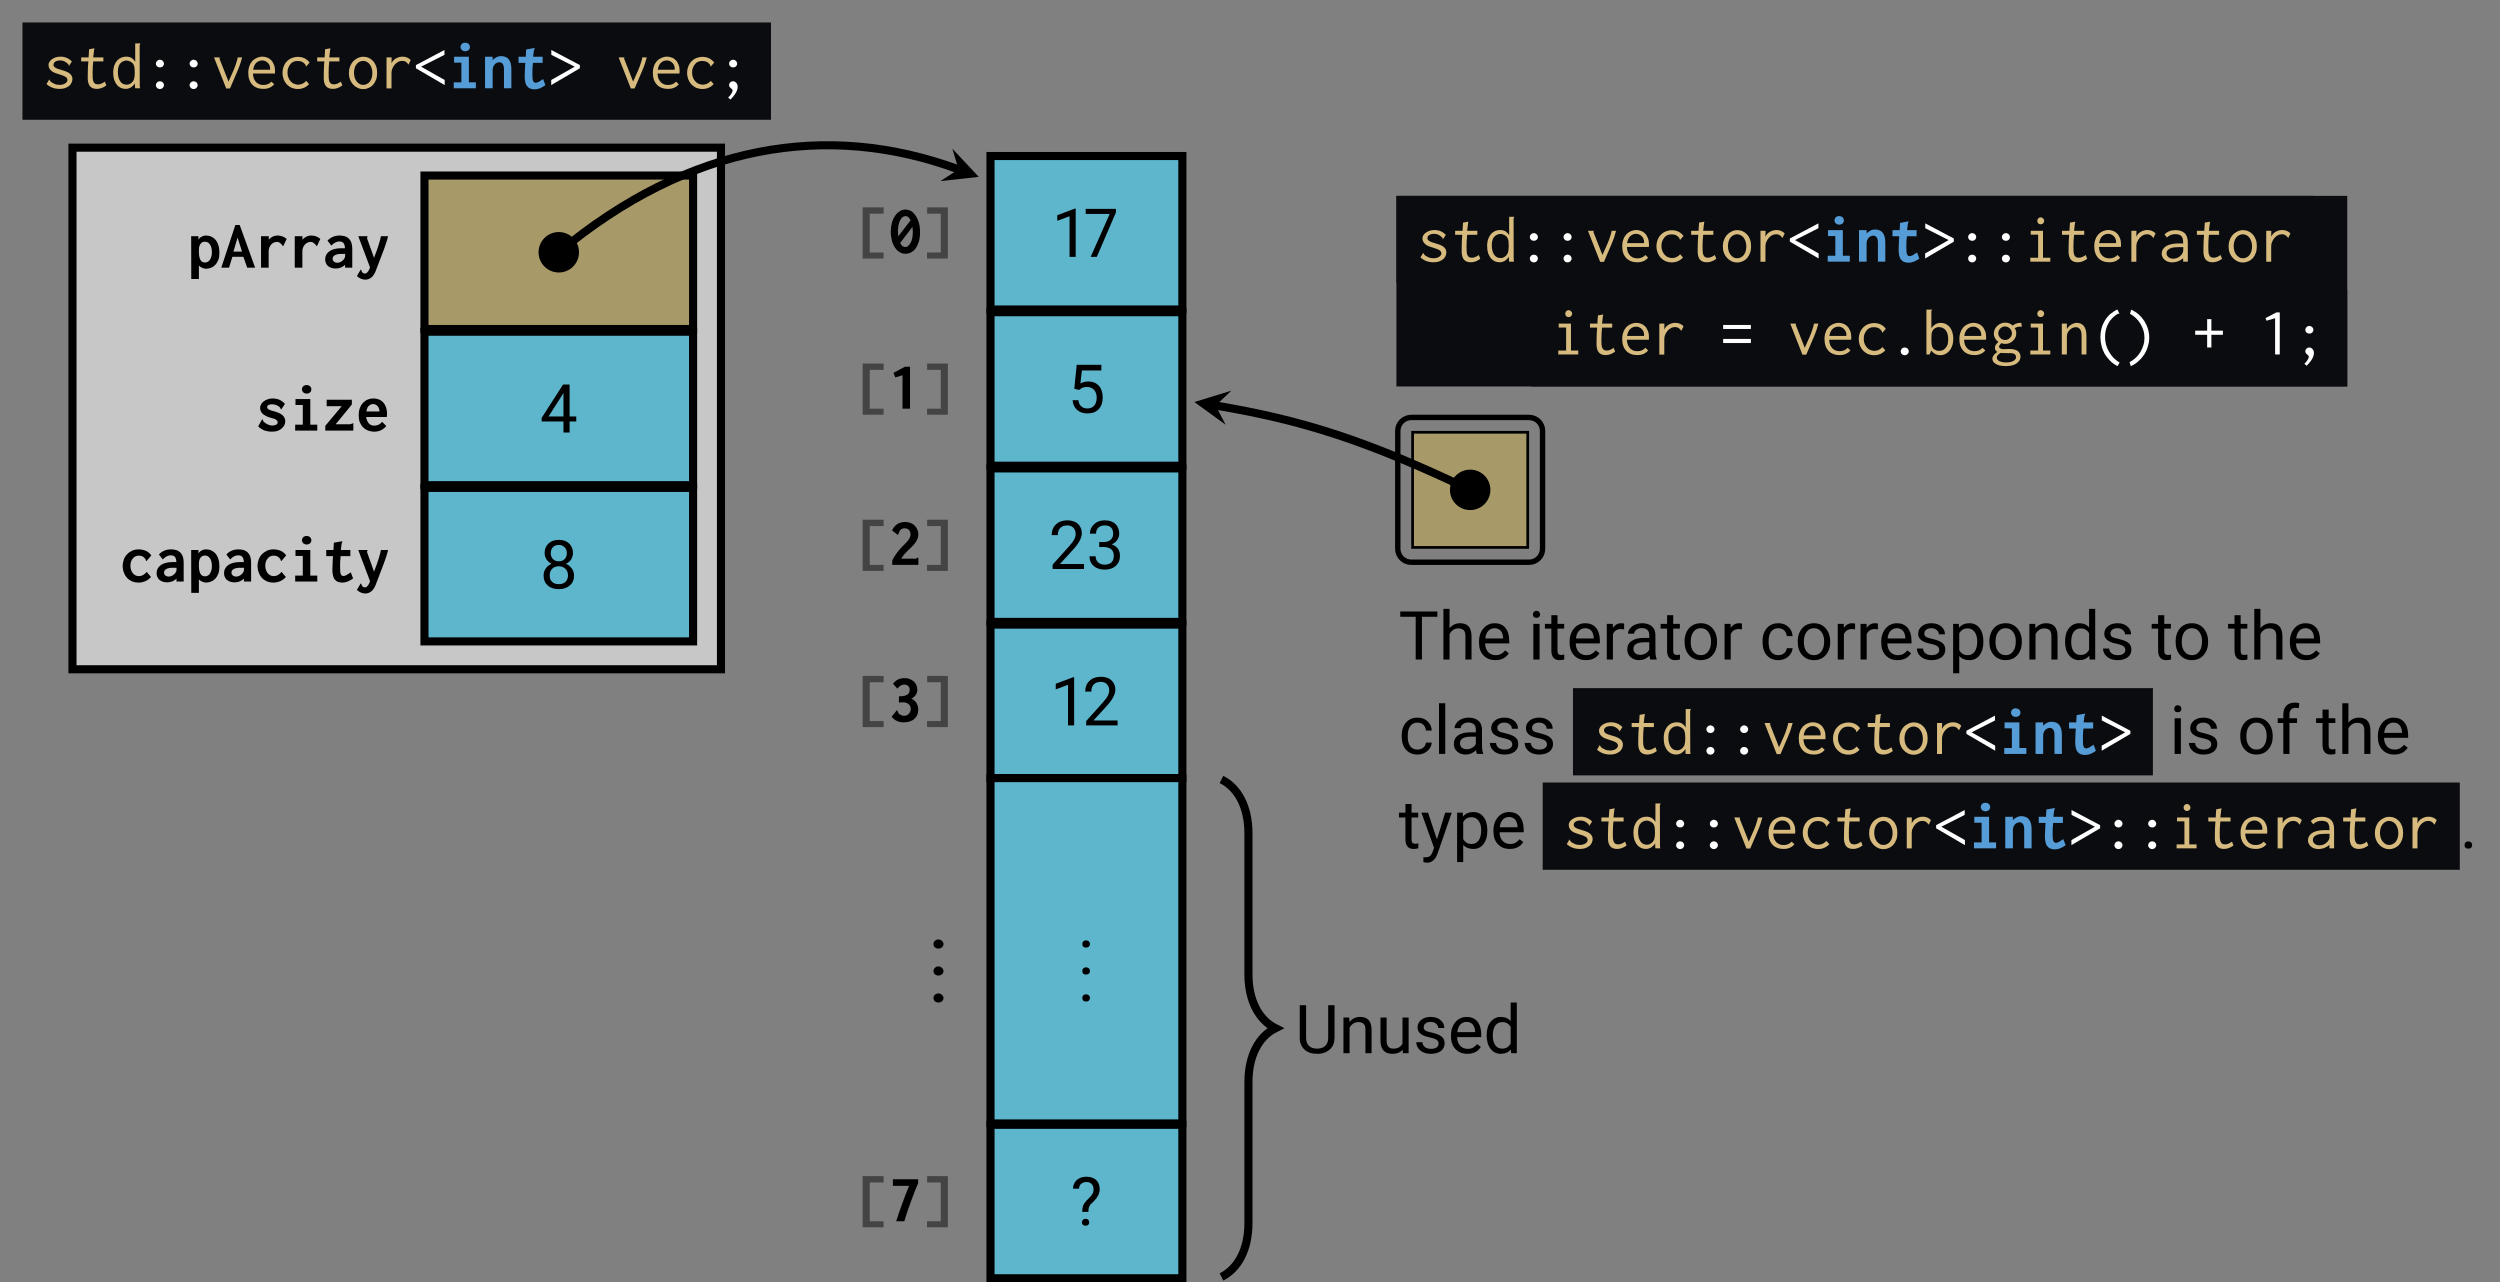 <?xml version="1.0" encoding="UTF-8"?>
<svg xmlns="http://www.w3.org/2000/svg" xmlns:xlink="http://www.w3.org/1999/xlink" width="554.027" height="284.178" viewBox="0 0 369.351 189.452">
<rect x="0" y="0" width="369.351" height="189.452" fill="#808080" stroke="none"/>
<defs>
<g>
<g id="glyph-0-0">
<path d="M 3.141 0 L 3.141 -7.125 L 3 -7.125 L 0.422 -6.156 L 0.422 -5.328 L 2.234 -6 L 2.234 0 Z M 3.141 0 "/>
</g>
<g id="glyph-0-1">
<path d="M 4.766 -6.578 L 4.766 -7.094 L 0.297 -7.094 L 0.297 -6.344 L 3.844 -6.344 L 1.031 0 L 1.938 0 Z M 4.766 -6.578 "/>
</g>
<g id="glyph-0-2">
<path d="M 1 -3.547 L 1.719 -3.375 L 1.969 -3.562 C 2.188 -3.734 2.5 -3.812 2.891 -3.812 C 3.312 -3.812 3.656 -3.672 3.922 -3.391 C 4.172 -3.094 4.312 -2.719 4.312 -2.25 C 4.312 -1.75 4.188 -1.344 3.953 -1.062 C 3.703 -0.781 3.375 -0.641 2.953 -0.641 C 2.578 -0.641 2.266 -0.734 2.031 -0.953 C 1.797 -1.141 1.656 -1.453 1.609 -1.859 L 0.75 -1.859 C 0.797 -1.25 1.031 -0.766 1.422 -0.422 C 1.828 -0.062 2.328 0.094 2.953 0.094 C 3.656 0.094 4.203 -0.109 4.609 -0.531 C 5 -0.953 5.203 -1.531 5.203 -2.266 C 5.203 -2.984 5.016 -3.562 4.641 -3.984 C 4.25 -4.406 3.734 -4.625 3.094 -4.625 C 2.656 -4.625 2.25 -4.531 1.906 -4.328 L 2.125 -6.25 L 5 -6.25 L 5 -7.094 L 1.359 -7.094 Z M 1 -3.547 "/>
</g>
<g id="glyph-0-3">
<path d="M 5.234 0 L 5.234 -0.734 L 1.672 -0.734 L 3.562 -2.797 C 4.453 -3.75 4.906 -4.578 4.906 -5.281 C 4.906 -5.859 4.703 -6.312 4.328 -6.672 C 3.953 -7.016 3.422 -7.188 2.766 -7.188 C 2.062 -7.188 1.5 -6.984 1.078 -6.578 C 0.656 -6.172 0.453 -5.641 0.453 -5 L 1.359 -5 C 1.359 -5.453 1.469 -5.797 1.719 -6.062 C 1.969 -6.312 2.328 -6.438 2.766 -6.438 C 3.141 -6.438 3.438 -6.312 3.656 -6.094 C 3.875 -5.859 4 -5.547 4 -5.188 C 4 -4.906 3.922 -4.641 3.781 -4.375 C 3.656 -4.109 3.406 -3.781 3.047 -3.375 L 0.594 -0.641 L 0.594 0 Z M 5.234 0 "/>
</g>
<g id="glyph-0-4">
<path d="M 1.891 -3.984 L 1.891 -3.25 L 2.578 -3.25 C 3.047 -3.234 3.406 -3.125 3.672 -2.906 C 3.922 -2.688 4.047 -2.359 4.047 -1.953 C 4.047 -1.531 3.922 -1.203 3.703 -0.984 C 3.453 -0.75 3.125 -0.641 2.703 -0.641 C 2.297 -0.641 1.969 -0.75 1.719 -0.984 C 1.484 -1.203 1.359 -1.5 1.359 -1.875 L 0.453 -1.875 C 0.453 -1.281 0.656 -0.812 1.078 -0.438 C 1.5 -0.078 2.031 0.094 2.703 0.094 C 3.375 0.094 3.906 -0.078 4.328 -0.453 C 4.75 -0.828 4.953 -1.328 4.953 -1.969 C 4.953 -2.375 4.844 -2.734 4.641 -3.016 C 4.422 -3.297 4.109 -3.516 3.734 -3.641 C 4.062 -3.781 4.344 -3.984 4.547 -4.281 C 4.75 -4.578 4.844 -4.875 4.844 -5.188 C 4.844 -5.797 4.656 -6.297 4.281 -6.656 C 3.891 -7.016 3.375 -7.188 2.703 -7.188 C 2.062 -7.188 1.547 -7 1.141 -6.625 C 0.719 -6.234 0.516 -5.781 0.516 -5.219 L 1.422 -5.219 C 1.422 -5.594 1.531 -5.891 1.766 -6.109 C 2 -6.328 2.297 -6.438 2.703 -6.438 C 3.531 -6.438 3.953 -6.016 3.953 -5.188 C 3.953 -4.828 3.812 -4.531 3.578 -4.312 C 3.328 -4.094 2.984 -3.984 2.578 -3.984 Z M 1.891 -3.984 "/>
</g>
<g id="glyph-0-5">
<path d="M 0.703 -0.469 C 0.703 -0.312 0.734 -0.203 0.844 -0.094 C 0.922 0 1.062 0.047 1.25 0.047 C 1.438 0.047 1.578 0 1.672 -0.094 C 1.781 -0.203 1.828 -0.312 1.828 -0.469 C 1.828 -0.625 1.781 -0.75 1.672 -0.859 C 1.578 -0.953 1.438 -1.016 1.25 -1.016 C 1.062 -1.016 0.922 -0.953 0.844 -0.859 C 0.734 -0.75 0.703 -0.625 0.703 -0.469 Z M 0.703 -0.469 "/>
</g>
<g id="glyph-0-6">
<path d="M 1.734 -2 L 2.641 -2 C 2.625 -2.484 2.75 -2.859 2.984 -3.125 L 3.531 -3.656 C 4.047 -4.203 4.312 -4.766 4.312 -5.328 C 4.312 -5.906 4.141 -6.359 3.797 -6.688 C 3.453 -7.016 2.969 -7.188 2.359 -7.188 C 1.766 -7.188 1.281 -7.016 0.922 -6.703 C 0.562 -6.375 0.375 -5.938 0.375 -5.422 L 1.266 -5.422 C 1.266 -5.719 1.359 -5.953 1.562 -6.125 C 1.766 -6.312 2.031 -6.406 2.359 -6.406 C 2.703 -6.406 2.953 -6.297 3.141 -6.094 C 3.312 -5.906 3.406 -5.641 3.406 -5.297 C 3.406 -4.938 3.266 -4.609 3 -4.312 L 2.359 -3.656 C 2.109 -3.375 1.938 -3.125 1.859 -2.906 C 1.781 -2.688 1.734 -2.375 1.734 -2 Z M 1.688 -0.453 C 1.688 -0.297 1.734 -0.172 1.828 -0.094 C 1.906 0.016 2.047 0.047 2.219 0.047 C 2.406 0.047 2.531 0.016 2.625 -0.094 C 2.719 -0.172 2.766 -0.297 2.766 -0.453 C 2.766 -0.594 2.719 -0.719 2.625 -0.812 C 2.531 -0.922 2.406 -0.969 2.219 -0.969 C 2.047 -0.969 1.906 -0.922 1.828 -0.812 C 1.734 -0.719 1.688 -0.594 1.688 -0.453 Z M 1.688 -0.453 "/>
</g>
<g id="glyph-0-7">
<path d="M 5.812 -7.094 L 4.875 -7.094 L 4.875 -2.281 C 4.875 -1.766 4.734 -1.359 4.453 -1.094 C 4.172 -0.812 3.766 -0.672 3.234 -0.672 C 2.719 -0.672 2.297 -0.812 2.031 -1.094 C 1.75 -1.359 1.609 -1.766 1.609 -2.281 L 1.609 -7.094 L 0.672 -7.094 L 0.672 -2.266 C 0.672 -1.531 0.922 -0.953 1.375 -0.531 C 1.828 -0.109 2.469 0.094 3.234 0.094 L 3.484 0.094 C 4.203 0.047 4.766 -0.203 5.188 -0.625 C 5.609 -1.047 5.812 -1.594 5.812 -2.266 Z M 5.812 -7.094 "/>
</g>
<g id="glyph-0-8">
<path d="M 1.531 -5.266 L 0.672 -5.266 L 0.672 0 L 1.578 0 L 1.578 -3.75 C 1.703 -4 1.875 -4.203 2.094 -4.359 C 2.312 -4.516 2.578 -4.594 2.875 -4.594 C 3.234 -4.594 3.484 -4.5 3.672 -4.328 C 3.844 -4.141 3.922 -3.875 3.922 -3.484 L 3.922 0 L 4.828 0 L 4.828 -3.484 C 4.812 -4.734 4.25 -5.359 3.141 -5.359 C 2.5 -5.359 1.969 -5.109 1.562 -4.609 Z M 1.531 -5.266 "/>
</g>
<g id="glyph-0-9">
<path d="M 3.938 -0.516 L 3.953 0 L 4.812 0 L 4.812 -5.266 L 3.906 -5.266 L 3.906 -1.438 C 3.672 -0.922 3.219 -0.672 2.531 -0.672 C 1.891 -0.672 1.562 -1.062 1.562 -1.859 L 1.562 -5.266 L 0.656 -5.266 L 0.656 -1.844 C 0.656 -1.203 0.812 -0.703 1.109 -0.391 C 1.406 -0.062 1.828 0.094 2.391 0.094 C 3.078 0.094 3.578 -0.094 3.938 -0.516 Z M 3.938 -0.516 "/>
</g>
<g id="glyph-0-10">
<path d="M 3.75 -1.391 C 3.75 -1.156 3.641 -0.984 3.438 -0.844 C 3.234 -0.703 2.953 -0.641 2.625 -0.641 C 2.25 -0.641 1.938 -0.734 1.719 -0.906 C 1.5 -1.094 1.375 -1.328 1.359 -1.625 L 0.453 -1.625 C 0.453 -1.312 0.547 -1.016 0.734 -0.75 C 0.922 -0.484 1.172 -0.266 1.5 -0.125 C 1.828 0.031 2.203 0.094 2.625 0.094 C 3.219 0.094 3.703 -0.047 4.078 -0.312 C 4.453 -0.594 4.641 -0.984 4.641 -1.453 C 4.641 -1.734 4.578 -1.969 4.453 -2.172 C 4.312 -2.375 4.109 -2.547 3.828 -2.688 C 3.547 -2.828 3.188 -2.938 2.734 -3.047 C 2.281 -3.141 1.969 -3.234 1.797 -3.344 C 1.625 -3.453 1.547 -3.625 1.547 -3.844 C 1.547 -4.078 1.641 -4.266 1.828 -4.406 C 2 -4.547 2.266 -4.625 2.594 -4.625 C 2.906 -4.625 3.172 -4.531 3.375 -4.359 C 3.594 -4.172 3.703 -3.953 3.703 -3.719 L 4.594 -3.719 C 4.594 -4.203 4.406 -4.578 4.031 -4.891 C 3.672 -5.203 3.188 -5.359 2.594 -5.359 C 2.016 -5.359 1.547 -5.219 1.188 -4.922 C 0.812 -4.609 0.641 -4.25 0.641 -3.812 C 0.641 -3.562 0.703 -3.328 0.828 -3.156 C 0.953 -2.953 1.156 -2.797 1.422 -2.656 C 1.688 -2.516 2.047 -2.406 2.516 -2.312 C 2.969 -2.219 3.297 -2.094 3.469 -1.969 C 3.656 -1.828 3.75 -1.641 3.75 -1.391 Z M 3.75 -1.391 "/>
</g>
<g id="glyph-0-11">
<path d="M 2.875 0.094 C 3.75 0.094 4.422 -0.234 4.859 -0.922 L 4.312 -1.344 C 4.141 -1.125 3.938 -0.953 3.719 -0.828 C 3.5 -0.703 3.234 -0.641 2.906 -0.641 C 2.469 -0.641 2.094 -0.797 1.797 -1.109 C 1.516 -1.438 1.359 -1.859 1.359 -2.375 L 4.922 -2.375 L 4.922 -2.75 C 4.922 -3.594 4.719 -4.234 4.344 -4.688 C 3.969 -5.141 3.422 -5.359 2.75 -5.359 C 2.328 -5.359 1.938 -5.25 1.578 -5.016 C 1.219 -4.781 0.953 -4.453 0.75 -4.047 C 0.547 -3.641 0.453 -3.172 0.453 -2.656 L 0.453 -2.5 C 0.453 -1.688 0.672 -1.062 1.125 -0.594 C 1.578 -0.125 2.156 0.094 2.875 0.094 Z M 2.75 -4.625 C 3.125 -4.625 3.422 -4.5 3.656 -4.25 C 3.875 -3.984 3.984 -3.641 4.016 -3.188 L 4.016 -3.109 L 1.391 -3.109 C 1.438 -3.594 1.578 -3.953 1.828 -4.234 C 2.078 -4.484 2.375 -4.625 2.75 -4.625 Z M 2.75 -4.625 "/>
</g>
<g id="glyph-0-12">
<path d="M 0.453 -2.688 L 0.453 -2.609 C 0.453 -1.797 0.641 -1.141 1.031 -0.641 C 1.422 -0.156 1.906 0.094 2.531 0.094 C 3.172 0.094 3.672 -0.125 4.031 -0.562 L 4.078 0 L 4.906 0 L 4.906 -7.484 L 4 -7.484 L 4 -4.734 C 3.656 -5.156 3.156 -5.359 2.547 -5.359 C 1.922 -5.359 1.422 -5.109 1.031 -4.625 C 0.641 -4.141 0.453 -3.484 0.453 -2.688 Z M 1.359 -2.578 C 1.359 -3.234 1.484 -3.75 1.734 -4.094 C 1.969 -4.422 2.328 -4.594 2.766 -4.594 C 3.312 -4.594 3.734 -4.359 4 -3.859 L 4 -1.438 C 3.734 -0.922 3.312 -0.672 2.75 -0.672 C 2.312 -0.672 1.969 -0.828 1.734 -1.172 C 1.484 -1.5 1.359 -1.969 1.359 -2.578 Z M 1.359 -2.578 "/>
</g>
<g id="glyph-0-13">
<path d="M 4.891 -5.234 C 4.891 -5.828 4.688 -6.297 4.312 -6.656 C 3.922 -7.016 3.422 -7.188 2.797 -7.188 C 2.172 -7.188 1.672 -7.016 1.281 -6.656 C 0.891 -6.297 0.703 -5.828 0.703 -5.234 C 0.703 -4.891 0.797 -4.578 0.984 -4.297 C 1.156 -4.016 1.406 -3.797 1.719 -3.656 C 1.359 -3.484 1.062 -3.25 0.859 -2.953 C 0.641 -2.641 0.547 -2.297 0.547 -1.906 C 0.547 -1.297 0.75 -0.812 1.156 -0.453 C 1.562 -0.078 2.109 0.094 2.797 0.094 C 3.469 0.094 4 -0.078 4.422 -0.453 C 4.844 -0.812 5.047 -1.297 5.047 -1.906 C 5.047 -2.297 4.938 -2.641 4.719 -2.953 C 4.5 -3.25 4.219 -3.484 3.844 -3.656 C 4.172 -3.797 4.422 -4 4.609 -4.281 C 4.781 -4.562 4.891 -4.875 4.891 -5.234 Z M 4.156 -1.938 C 4.156 -1.531 4.031 -1.219 3.781 -0.984 C 3.547 -0.75 3.219 -0.641 2.797 -0.641 C 2.375 -0.641 2.047 -0.75 1.797 -0.984 C 1.562 -1.203 1.453 -1.531 1.453 -1.922 C 1.453 -2.328 1.562 -2.656 1.812 -2.906 C 2.047 -3.156 2.375 -3.281 2.797 -3.281 C 3.188 -3.281 3.516 -3.156 3.781 -2.906 C 4.031 -2.656 4.156 -2.328 4.156 -1.938 Z M 2.797 -6.438 C 3.141 -6.438 3.422 -6.312 3.656 -6.094 C 3.875 -5.875 3.984 -5.578 3.984 -5.219 C 3.984 -4.859 3.875 -4.562 3.656 -4.344 C 3.438 -4.125 3.156 -4.016 2.797 -4.016 C 2.438 -4.016 2.156 -4.125 1.938 -4.344 C 1.719 -4.562 1.609 -4.859 1.609 -5.219 C 1.609 -5.609 1.719 -5.891 1.938 -6.109 C 2.156 -6.328 2.438 -6.438 2.797 -6.438 Z M 2.797 -6.438 "/>
</g>
<g id="glyph-0-14">
<path d="M 4.391 -2.375 L 4.391 -7.094 L 3.422 -7.094 L 0.266 -2.172 L 0.266 -1.641 L 3.484 -1.641 L 3.484 0 L 4.391 0 L 4.391 -1.641 L 5.375 -1.641 L 5.375 -2.375 Z M 1.281 -2.375 L 3.375 -5.656 L 3.484 -5.859 L 3.484 -2.375 Z M 1.281 -2.375 "/>
</g>
<g id="glyph-0-15">
<path d="M 5.719 -6.312 L 5.719 -7.094 L 0.234 -7.094 L 0.234 -6.312 L 2.516 -6.312 L 2.516 0 L 3.438 0 L 3.438 -6.312 Z M 5.719 -6.312 "/>
</g>
<g id="glyph-0-16">
<path d="M 1.578 -4.625 L 1.578 -7.484 L 0.672 -7.484 L 0.672 0 L 1.578 0 L 1.578 -3.75 C 1.703 -4 1.875 -4.203 2.094 -4.359 C 2.312 -4.516 2.578 -4.594 2.875 -4.594 C 3.234 -4.594 3.484 -4.5 3.672 -4.328 C 3.844 -4.141 3.922 -3.875 3.922 -3.484 L 3.922 0 L 4.828 0 L 4.828 -3.484 C 4.812 -4.734 4.25 -5.359 3.141 -5.359 C 2.5 -5.359 1.984 -5.109 1.578 -4.625 Z M 1.578 -4.625 "/>
</g>
<g id="glyph-0-17">
<path d="M 1.672 0 L 1.672 -5.266 L 0.75 -5.266 L 0.75 0 Z M 0.688 -6.656 C 0.688 -6.516 0.734 -6.391 0.812 -6.297 C 0.906 -6.188 1.031 -6.156 1.219 -6.156 C 1.391 -6.156 1.516 -6.188 1.609 -6.297 C 1.703 -6.391 1.75 -6.516 1.75 -6.656 C 1.75 -6.797 1.703 -6.922 1.609 -7.031 C 1.516 -7.125 1.391 -7.188 1.219 -7.188 C 1.031 -7.188 0.906 -7.125 0.812 -7.031 C 0.734 -6.922 0.688 -6.797 0.688 -6.656 Z M 0.688 -6.656 "/>
</g>
<g id="glyph-0-18">
<path d="M 1.906 -6.547 L 1 -6.547 L 1 -5.266 L 0.047 -5.266 L 0.047 -4.562 L 1 -4.562 L 1 -1.312 C 1 -0.844 1.109 -0.5 1.312 -0.266 C 1.5 -0.016 1.812 0.094 2.219 0.094 C 2.438 0.094 2.672 0.062 2.906 0 L 2.906 -0.734 C 2.734 -0.688 2.578 -0.672 2.484 -0.672 C 2.266 -0.672 2.109 -0.719 2.031 -0.828 C 1.938 -0.922 1.906 -1.094 1.906 -1.312 L 1.906 -4.562 L 2.891 -4.562 L 2.891 -5.266 L 1.906 -5.266 Z M 1.906 -6.547 "/>
</g>
<g id="glyph-0-19">
<path d="M 3.234 -4.453 L 3.234 -5.297 C 3.125 -5.328 3 -5.359 2.828 -5.359 C 2.281 -5.359 1.859 -5.125 1.578 -4.656 L 1.562 -5.266 L 0.672 -5.266 L 0.672 0 L 1.578 0 L 1.578 -3.734 C 1.781 -4.234 2.188 -4.5 2.781 -4.5 C 2.938 -4.484 3.094 -4.469 3.234 -4.453 Z M 3.234 -4.453 "/>
</g>
<g id="glyph-0-20">
<path d="M 3.938 0 L 4.875 0 L 4.875 -0.078 C 4.75 -0.359 4.688 -0.75 4.688 -1.234 L 4.688 -3.656 C 4.672 -4.188 4.5 -4.609 4.156 -4.906 C 3.812 -5.203 3.328 -5.359 2.734 -5.359 C 2.344 -5.359 2 -5.281 1.672 -5.141 C 1.359 -5 1.094 -4.812 0.922 -4.562 C 0.734 -4.328 0.641 -4.062 0.641 -3.812 L 1.547 -3.812 C 1.547 -4.031 1.656 -4.234 1.875 -4.391 C 2.094 -4.562 2.359 -4.641 2.688 -4.641 C 3.047 -4.641 3.312 -4.531 3.516 -4.359 C 3.688 -4.172 3.781 -3.922 3.781 -3.609 L 3.781 -3.188 L 2.906 -3.188 C 2.156 -3.188 1.578 -3.031 1.156 -2.734 C 0.734 -2.438 0.531 -2 0.531 -1.453 C 0.531 -1 0.688 -0.641 1.031 -0.344 C 1.359 -0.047 1.781 0.094 2.297 0.094 C 2.875 0.094 3.391 -0.125 3.812 -0.562 C 3.844 -0.297 3.875 -0.094 3.938 0 Z M 2.438 -0.688 C 2.141 -0.688 1.906 -0.766 1.719 -0.922 C 1.531 -1.094 1.438 -1.312 1.438 -1.578 C 1.438 -2.219 1.984 -2.547 3.094 -2.547 L 3.781 -2.547 L 3.781 -1.469 C 3.672 -1.234 3.484 -1.047 3.234 -0.906 C 2.984 -0.75 2.719 -0.688 2.438 -0.688 Z M 2.438 -0.688 "/>
</g>
<g id="glyph-0-21">
<path d="M 0.438 -2.688 L 0.438 -2.625 C 0.438 -1.797 0.656 -1.141 1.109 -0.641 C 1.547 -0.156 2.125 0.094 2.844 0.094 C 3.312 0.094 3.734 -0.016 4.094 -0.234 C 4.453 -0.469 4.734 -0.781 4.938 -1.203 C 5.141 -1.594 5.234 -2.047 5.234 -2.578 L 5.234 -2.641 C 5.234 -3.453 5 -4.109 4.562 -4.609 C 4.125 -5.109 3.547 -5.359 2.828 -5.359 C 2.359 -5.359 1.938 -5.25 1.578 -5.031 C 1.219 -4.812 0.938 -4.484 0.734 -4.078 C 0.531 -3.656 0.438 -3.203 0.438 -2.688 Z M 1.344 -2.578 C 1.344 -3.234 1.469 -3.734 1.75 -4.094 C 2.031 -4.453 2.375 -4.625 2.828 -4.625 C 3.297 -4.625 3.656 -4.453 3.922 -4.094 C 4.203 -3.734 4.344 -3.266 4.344 -2.688 C 4.344 -2.031 4.203 -1.531 3.922 -1.172 C 3.656 -0.812 3.297 -0.641 2.844 -0.641 C 2.375 -0.641 2.031 -0.812 1.75 -1.172 C 1.469 -1.516 1.344 -1.984 1.344 -2.578 Z M 1.344 -2.578 "/>
</g>
<g id="glyph-0-22">
<path d="M 2.797 -0.641 C 2.328 -0.641 1.969 -0.797 1.719 -1.125 C 1.469 -1.453 1.344 -1.922 1.344 -2.531 L 1.344 -2.703 C 1.344 -3.312 1.469 -3.797 1.719 -4.125 C 1.969 -4.453 2.328 -4.625 2.797 -4.625 C 3.125 -4.625 3.406 -4.516 3.656 -4.297 C 3.875 -4.078 4 -3.797 4.031 -3.453 L 4.891 -3.453 C 4.859 -4.016 4.641 -4.469 4.25 -4.828 C 3.875 -5.188 3.375 -5.359 2.797 -5.359 C 2.312 -5.359 1.891 -5.25 1.547 -5.031 C 1.188 -4.812 0.922 -4.5 0.734 -4.094 C 0.531 -3.703 0.453 -3.234 0.453 -2.734 L 0.453 -2.578 C 0.453 -1.75 0.656 -1.094 1.078 -0.625 C 1.5 -0.141 2.078 0.094 2.797 0.094 C 3.156 0.094 3.484 0.016 3.812 -0.141 C 4.125 -0.297 4.375 -0.516 4.578 -0.797 C 4.766 -1.078 4.859 -1.359 4.891 -1.672 L 4.031 -1.672 C 4 -1.359 3.875 -1.125 3.625 -0.922 C 3.391 -0.734 3.109 -0.641 2.797 -0.641 Z M 2.797 -0.641 "/>
</g>
<g id="glyph-0-23">
<path d="M 5.141 -2.578 L 5.141 -2.656 C 5.141 -3.516 4.938 -4.172 4.578 -4.641 C 4.203 -5.125 3.703 -5.359 3.078 -5.359 C 2.422 -5.359 1.906 -5.141 1.547 -4.688 L 1.5 -5.266 L 0.672 -5.266 L 0.672 2.031 L 1.578 2.031 L 1.578 -0.516 C 1.938 -0.094 2.453 0.094 3.094 0.094 C 3.703 0.094 4.203 -0.141 4.578 -0.625 C 4.938 -1.109 5.141 -1.766 5.141 -2.578 Z M 4.234 -2.688 C 4.234 -2 4.094 -1.484 3.844 -1.141 C 3.594 -0.812 3.25 -0.641 2.828 -0.641 C 2.266 -0.641 1.859 -0.875 1.578 -1.359 L 1.578 -3.875 C 1.859 -4.359 2.266 -4.594 2.812 -4.594 C 3.25 -4.594 3.594 -4.422 3.844 -4.078 C 4.094 -3.734 4.234 -3.266 4.234 -2.688 Z M 4.234 -2.688 "/>
</g>
<g id="glyph-0-24">
<path d="M 1.672 0 L 1.672 -7.484 L 0.75 -7.484 L 0.75 0 Z M 1.672 0 "/>
</g>
<g id="glyph-0-25">
<path d="M 1.125 0 L 2.031 0 L 2.031 -4.562 L 3.156 -4.562 L 3.156 -5.266 L 2.031 -5.266 L 2.031 -5.828 C 2.031 -6.141 2.109 -6.375 2.266 -6.547 C 2.422 -6.719 2.641 -6.812 2.938 -6.812 C 3.109 -6.812 3.266 -6.781 3.422 -6.766 L 3.484 -7.5 C 3.266 -7.547 3.062 -7.578 2.859 -7.578 C 2.297 -7.578 1.875 -7.422 1.578 -7.125 C 1.281 -6.812 1.125 -6.375 1.125 -5.812 L 1.125 -5.266 L 0.297 -5.266 L 0.297 -4.562 L 1.125 -4.562 Z M 1.125 0 "/>
</g>
<g id="glyph-0-26">
<path d="M 2.406 -1.312 L 1.094 -5.266 L 0.109 -5.266 L 1.984 -0.062 L 1.781 0.484 C 1.672 0.812 1.531 1.031 1.359 1.156 C 1.188 1.281 0.953 1.328 0.641 1.328 L 0.406 1.312 L 0.406 2.047 L 0.75 2.109 L 0.922 2.125 C 1.641 2.141 2.156 1.688 2.484 0.812 L 4.594 -5.266 L 3.625 -5.266 Z M 2.406 -1.312 "/>
</g>
<g id="glyph-1-0">
<path d="M 1.172 -6.672 L 1.172 0.891 L 4.266 0.891 L 4.266 0 L 2.219 0 L 2.219 -5.734 L 4.266 -5.734 L 4.266 -6.672 Z M 1.172 -6.672 "/>
</g>
<g id="glyph-1-1">
<path d="M 4 -5.469 C 3.891 -5.609 3.781 -5.734 3.688 -5.844 C 3.578 -5.969 3.469 -6.047 3.344 -6.125 C 3.219 -6.188 3.094 -6.25 2.953 -6.281 C 2.812 -6.312 2.656 -6.344 2.5 -6.344 C 2.203 -6.344 1.938 -6.266 1.672 -6.094 C 1.406 -5.938 1.172 -5.719 0.984 -5.422 C 0.781 -5.141 0.625 -4.797 0.516 -4.391 C 0.406 -3.984 0.344 -3.547 0.344 -3.062 C 0.344 -2.578 0.406 -2.141 0.516 -1.734 C 0.625 -1.328 0.781 -1 0.984 -0.703 C 1.172 -0.422 1.391 -0.203 1.656 -0.047 C 1.922 0.109 2.203 0.188 2.5 0.188 C 2.766 0.188 3.047 0.125 3.312 0 C 3.578 -0.141 3.812 -0.328 4 -0.594 C 4.203 -0.875 4.359 -1.203 4.484 -1.594 C 4.609 -2 4.672 -2.469 4.672 -3.016 C 4.672 -3.531 4.609 -4 4.484 -4.422 C 4.359 -4.844 4.203 -5.188 4 -5.469 Z M 3.266 -4.75 L 1.453 -2.391 C 1.453 -2.438 1.453 -2.5 1.438 -2.578 C 1.438 -2.625 1.438 -2.719 1.422 -2.781 C 1.422 -2.844 1.422 -2.938 1.422 -2.984 C 1.406 -3.078 1.406 -3.125 1.406 -3.188 C 1.406 -3.516 1.438 -3.812 1.5 -4.094 C 1.562 -4.344 1.641 -4.578 1.734 -4.766 C 1.828 -4.969 1.953 -5.109 2.078 -5.219 C 2.219 -5.328 2.359 -5.375 2.5 -5.375 C 2.672 -5.375 2.828 -5.328 2.953 -5.203 C 3.078 -5.109 3.188 -4.938 3.266 -4.75 Z M 1.734 -1.422 L 3.547 -3.781 C 3.547 -3.734 3.547 -3.688 3.562 -3.625 C 3.562 -3.547 3.562 -3.484 3.578 -3.406 C 3.594 -3.344 3.594 -3.266 3.594 -3.188 C 3.594 -3.125 3.594 -3.047 3.594 -2.984 C 3.594 -2.656 3.562 -2.359 3.516 -2.094 C 3.453 -1.828 3.375 -1.594 3.266 -1.422 C 3.156 -1.219 3.047 -1.078 2.906 -0.969 C 2.797 -0.859 2.656 -0.812 2.5 -0.812 C 2.328 -0.812 2.188 -0.859 2.047 -0.984 C 1.922 -1.078 1.812 -1.234 1.734 -1.422 Z M 1.734 -1.422 "/>
</g>
<g id="glyph-1-2">
<path d="M 3.797 -6.672 L 0.734 -6.672 L 0.734 -5.734 L 2.75 -5.734 L 2.75 0 L 0.719 0 L 0.719 0.891 L 3.797 0.891 Z M 3.797 -6.672 "/>
</g>
<g id="glyph-1-3">
<path d="M 3.188 -6.203 L 2.438 -6.203 L 0.75 -5.297 L 1.016 -4.625 L 2.078 -4.938 L 2.078 0 L 3.188 0 Z M 3.188 -6.203 "/>
</g>
<g id="glyph-1-4">
<path d="M 0.531 -5.094 L 1.391 -4.422 C 1.422 -4.453 1.453 -4.5 1.469 -4.562 C 1.5 -4.609 1.516 -4.688 1.547 -4.75 C 1.578 -4.828 1.609 -4.906 1.641 -4.984 C 1.672 -5.047 1.719 -5.125 1.797 -5.188 C 1.859 -5.25 1.938 -5.297 2.047 -5.344 C 2.156 -5.391 2.281 -5.406 2.438 -5.406 C 2.562 -5.406 2.672 -5.391 2.766 -5.328 C 2.875 -5.281 2.969 -5.219 3.047 -5.141 C 3.109 -5.062 3.172 -4.969 3.203 -4.859 C 3.25 -4.75 3.266 -4.641 3.266 -4.516 C 3.266 -4.344 3.234 -4.172 3.156 -4.031 C 3.094 -3.875 2.984 -3.719 2.875 -3.578 C 2.766 -3.438 2.656 -3.312 2.516 -3.188 C 2.391 -3.062 2.281 -2.938 2.172 -2.828 C 2.031 -2.688 1.891 -2.531 1.734 -2.375 C 1.594 -2.203 1.453 -2.031 1.297 -1.844 C 1.156 -1.656 1.031 -1.469 0.891 -1.25 C 0.766 -1.062 0.656 -0.844 0.562 -0.625 L 0.562 0 L 4.422 0 L 4.422 -1.094 C 4.375 -1.094 4.344 -1.078 4.312 -1.062 C 4.281 -1.047 4.25 -1.031 4.234 -1.016 C 4.203 -1 4.172 -0.984 4.141 -0.953 C 4.109 -0.938 4.094 -0.922 4.062 -0.922 L 1.906 -0.922 C 2.031 -1.141 2.156 -1.359 2.328 -1.547 C 2.5 -1.734 2.672 -1.922 2.859 -2.109 C 3.047 -2.297 3.234 -2.469 3.422 -2.656 C 3.609 -2.828 3.766 -3.016 3.922 -3.203 C 4.062 -3.406 4.188 -3.609 4.281 -3.828 C 4.359 -4.031 4.422 -4.281 4.422 -4.531 C 4.422 -4.781 4.359 -5 4.266 -5.219 C 4.172 -5.453 4.031 -5.641 3.875 -5.812 C 3.703 -5.984 3.484 -6.109 3.25 -6.203 C 3.016 -6.297 2.75 -6.344 2.469 -6.344 C 2.047 -6.344 1.656 -6.234 1.312 -6.031 C 0.984 -5.828 0.734 -5.5 0.531 -5.094 Z M 0.531 -5.094 "/>
</g>
<g id="glyph-1-5">
<path d="M 4.266 -4.625 C 4.266 -4.875 4.219 -5.109 4.125 -5.328 C 4.031 -5.516 3.906 -5.719 3.734 -5.859 C 3.562 -6.016 3.375 -6.125 3.125 -6.219 C 2.906 -6.312 2.656 -6.344 2.375 -6.344 C 2.031 -6.344 1.719 -6.281 1.438 -6.156 C 1.141 -6.016 0.891 -5.797 0.672 -5.516 L 1.312 -4.797 C 1.5 -5.031 1.672 -5.172 1.844 -5.266 C 2.016 -5.359 2.188 -5.391 2.344 -5.391 C 2.469 -5.391 2.578 -5.375 2.688 -5.328 C 2.781 -5.297 2.859 -5.25 2.938 -5.156 C 3 -5.109 3.047 -5.031 3.094 -4.922 C 3.125 -4.844 3.141 -4.75 3.141 -4.641 C 3.141 -4.484 3.109 -4.344 3.062 -4.234 C 3.016 -4.094 2.922 -4 2.797 -3.906 C 2.656 -3.828 2.5 -3.766 2.297 -3.719 C 2.094 -3.672 1.844 -3.656 1.547 -3.656 L 1.547 -2.75 C 1.641 -2.75 1.719 -2.75 1.797 -2.75 C 1.859 -2.766 1.906 -2.766 1.938 -2.766 C 1.984 -2.766 2.016 -2.766 2.031 -2.766 C 2.062 -2.766 2.078 -2.766 2.094 -2.766 C 2.266 -2.766 2.422 -2.75 2.578 -2.719 C 2.719 -2.656 2.844 -2.609 2.953 -2.516 C 3.062 -2.438 3.141 -2.344 3.203 -2.219 C 3.266 -2.109 3.297 -1.969 3.297 -1.828 C 3.297 -1.656 3.266 -1.516 3.203 -1.375 C 3.156 -1.25 3.094 -1.141 2.984 -1.062 C 2.906 -0.953 2.797 -0.891 2.688 -0.844 C 2.578 -0.797 2.438 -0.781 2.297 -0.781 C 2.219 -0.781 2.141 -0.781 2.047 -0.812 C 1.953 -0.844 1.875 -0.875 1.797 -0.922 C 1.719 -0.953 1.641 -1 1.578 -1.062 C 1.531 -1.109 1.469 -1.172 1.438 -1.25 C 1.422 -1.297 1.391 -1.344 1.391 -1.375 C 1.375 -1.422 1.359 -1.453 1.359 -1.469 C 1.328 -1.5 1.328 -1.531 1.312 -1.547 C 1.312 -1.562 1.281 -1.578 1.25 -1.609 L 0.469 -0.641 C 0.703 -0.344 0.984 -0.141 1.281 0 C 1.578 0.125 1.906 0.188 2.25 0.188 C 2.609 0.188 2.906 0.141 3.172 0.047 C 3.453 -0.047 3.672 -0.172 3.844 -0.344 C 4.031 -0.516 4.172 -0.703 4.266 -0.938 C 4.359 -1.172 4.406 -1.438 4.406 -1.719 C 4.406 -1.938 4.375 -2.125 4.312 -2.297 C 4.25 -2.469 4.172 -2.625 4.094 -2.75 C 3.984 -2.891 3.875 -3.016 3.75 -3.094 C 3.625 -3.188 3.516 -3.266 3.375 -3.312 C 3.484 -3.359 3.594 -3.422 3.703 -3.516 C 3.812 -3.594 3.891 -3.688 3.984 -3.781 C 4.078 -3.906 4.141 -4.031 4.188 -4.172 C 4.25 -4.312 4.266 -4.469 4.266 -4.625 Z M 4.266 -4.625 "/>
</g>
<g id="glyph-1-6">
<path d="M 2.406 -1.219 C 2.297 -1.219 2.219 -1.203 2.109 -1.172 C 2.031 -1.141 1.953 -1.094 1.891 -1.016 C 1.812 -0.953 1.766 -0.891 1.719 -0.797 C 1.688 -0.719 1.672 -0.625 1.672 -0.531 C 1.672 -0.453 1.688 -0.359 1.719 -0.281 C 1.75 -0.203 1.797 -0.125 1.875 -0.062 C 1.938 -0.016 2.016 0.047 2.109 0.078 C 2.188 0.109 2.297 0.125 2.406 0.125 C 2.5 0.125 2.609 0.109 2.688 0.078 C 2.781 0.047 2.859 -0.016 2.938 -0.062 C 3 -0.125 3.047 -0.203 3.094 -0.281 C 3.125 -0.359 3.156 -0.453 3.156 -0.531 C 3.156 -0.625 3.125 -0.703 3.094 -0.781 C 3.047 -0.875 2.984 -0.938 2.938 -1 C 2.844 -1.078 2.766 -1.125 2.688 -1.172 C 2.594 -1.203 2.5 -1.219 2.406 -1.219 Z M 2.406 -1.219 "/>
</g>
<g id="glyph-1-7">
<path d="M 4.391 -5.641 L 4.391 -6.203 L 0.656 -6.203 L 0.656 -5.234 L 3.047 -5.234 C 2.703 -4.391 2.359 -3.516 2.047 -2.641 C 1.734 -1.766 1.422 -0.891 1.141 0 L 2.344 0 C 2.641 -0.984 2.953 -1.953 3.312 -2.891 C 3.656 -3.844 4 -4.75 4.391 -5.641 Z M 4.391 -5.641 "/>
</g>
<g id="glyph-1-8">
<path d="M 3.891 -3.016 L 4.609 -3.859 C 4.5 -4 4.391 -4.141 4.25 -4.25 C 4.125 -4.359 3.984 -4.453 3.812 -4.531 C 3.656 -4.594 3.484 -4.656 3.312 -4.688 C 3.125 -4.734 2.938 -4.75 2.734 -4.75 C 2.391 -4.75 2.078 -4.688 1.781 -4.562 C 1.5 -4.422 1.234 -4.25 1.031 -4.031 C 0.812 -3.812 0.656 -3.562 0.547 -3.25 C 0.438 -2.953 0.375 -2.625 0.375 -2.281 C 0.375 -1.938 0.438 -1.609 0.562 -1.312 C 0.672 -1 0.828 -0.75 1.031 -0.531 C 1.234 -0.312 1.469 -0.156 1.766 -0.016 C 2.047 0.094 2.359 0.156 2.703 0.156 C 3.047 0.156 3.391 0.094 3.703 -0.047 C 4 -0.156 4.297 -0.375 4.562 -0.672 L 3.922 -1.422 C 3.828 -1.312 3.734 -1.203 3.625 -1.125 C 3.531 -1.047 3.438 -0.984 3.328 -0.938 C 3.234 -0.875 3.125 -0.844 3.031 -0.828 C 2.938 -0.812 2.844 -0.797 2.75 -0.797 C 2.562 -0.797 2.391 -0.844 2.25 -0.922 C 2.094 -1 1.969 -1.109 1.859 -1.25 C 1.75 -1.391 1.672 -1.547 1.609 -1.734 C 1.547 -1.922 1.516 -2.125 1.516 -2.344 C 1.516 -2.562 1.547 -2.766 1.609 -2.938 C 1.672 -3.125 1.766 -3.281 1.875 -3.406 C 1.984 -3.531 2.109 -3.656 2.266 -3.719 C 2.406 -3.781 2.578 -3.828 2.734 -3.828 C 2.984 -3.828 3.188 -3.781 3.375 -3.672 C 3.531 -3.562 3.672 -3.422 3.766 -3.281 C 3.766 -3.25 3.766 -3.234 3.781 -3.188 C 3.781 -3.172 3.781 -3.141 3.797 -3.125 C 3.812 -3.094 3.812 -3.078 3.828 -3.062 C 3.844 -3.047 3.859 -3.031 3.891 -3.016 Z M 3.891 -3.016 "/>
</g>
<g id="glyph-1-9">
<path d="M 0.75 -4 L 1.312 -3.266 C 1.703 -3.672 2.094 -3.875 2.469 -3.875 C 2.766 -3.875 2.984 -3.797 3.109 -3.641 C 3.25 -3.484 3.312 -3.219 3.328 -2.875 L 2.734 -2.875 C 2.359 -2.875 2.031 -2.828 1.734 -2.75 C 1.453 -2.672 1.203 -2.562 1 -2.406 C 0.812 -2.266 0.656 -2.094 0.562 -1.891 C 0.453 -1.688 0.406 -1.469 0.406 -1.234 C 0.406 -1.062 0.422 -0.891 0.5 -0.719 C 0.562 -0.547 0.656 -0.406 0.781 -0.281 C 0.922 -0.156 1.078 -0.062 1.281 0.016 C 1.469 0.078 1.719 0.125 1.984 0.125 C 2.234 0.125 2.469 0.062 2.719 -0.016 C 2.953 -0.125 3.172 -0.25 3.344 -0.422 L 3.344 0 L 4.406 0 L 4.406 -2.828 C 4.406 -3.156 4.359 -3.453 4.281 -3.688 C 4.188 -3.938 4.062 -4.141 3.906 -4.297 C 3.734 -4.453 3.531 -4.578 3.312 -4.641 C 3.078 -4.719 2.797 -4.75 2.516 -4.75 C 1.812 -4.75 1.219 -4.5 0.75 -4 Z M 2.953 -2.031 L 3.359 -2.031 C 3.359 -1.875 3.344 -1.75 3.344 -1.656 C 3.328 -1.562 3.312 -1.5 3.281 -1.453 C 3.25 -1.391 3.203 -1.312 3.156 -1.234 C 3.078 -1.156 3.016 -1.078 2.906 -1 C 2.828 -0.922 2.719 -0.859 2.594 -0.812 C 2.469 -0.75 2.328 -0.734 2.188 -0.734 C 2.094 -0.734 2 -0.75 1.906 -0.781 C 1.828 -0.812 1.766 -0.859 1.703 -0.891 C 1.641 -0.953 1.594 -1 1.562 -1.078 C 1.531 -1.141 1.5 -1.219 1.5 -1.297 C 1.5 -1.391 1.531 -1.469 1.562 -1.578 C 1.609 -1.656 1.672 -1.75 1.781 -1.812 C 1.891 -1.891 2.031 -1.938 2.234 -1.984 C 2.406 -2.031 2.656 -2.047 2.953 -2.031 Z M 2.953 -2.031 "/>
</g>
<g id="glyph-1-10">
<path d="M 1.672 -2.375 C 1.672 -2.562 1.672 -2.75 1.688 -2.938 C 1.719 -3.094 1.766 -3.266 1.828 -3.391 C 1.906 -3.531 2 -3.641 2.109 -3.719 C 2.219 -3.797 2.359 -3.844 2.547 -3.844 C 2.875 -3.844 3.141 -3.703 3.312 -3.422 C 3.5 -3.156 3.594 -2.766 3.594 -2.266 C 3.594 -1.984 3.562 -1.75 3.484 -1.562 C 3.422 -1.375 3.344 -1.219 3.25 -1.094 C 3.156 -0.984 3.047 -0.891 2.922 -0.844 C 2.797 -0.797 2.688 -0.766 2.578 -0.766 C 2.438 -0.766 2.297 -0.797 2.188 -0.859 C 2.078 -0.922 1.984 -1 1.906 -1.141 C 1.828 -1.266 1.781 -1.422 1.734 -1.641 C 1.688 -1.844 1.672 -2.078 1.672 -2.375 Z M 0.531 -4.656 L 0.547 1.672 L 1.672 1.672 L 1.672 -0.312 C 1.797 -0.172 1.969 -0.062 2.156 0.016 C 2.359 0.109 2.547 0.156 2.734 0.156 C 3 0.156 3.25 0.094 3.484 0 C 3.734 -0.094 3.938 -0.25 4.109 -0.438 C 4.297 -0.641 4.438 -0.891 4.547 -1.172 C 4.656 -1.469 4.703 -1.812 4.703 -2.203 C 4.703 -2.625 4.656 -3.016 4.547 -3.328 C 4.453 -3.656 4.312 -3.906 4.125 -4.125 C 3.953 -4.328 3.734 -4.484 3.5 -4.594 C 3.266 -4.703 3 -4.75 2.734 -4.75 C 2.641 -4.75 2.547 -4.75 2.438 -4.719 C 2.344 -4.703 2.25 -4.672 2.156 -4.625 C 2.047 -4.578 1.953 -4.516 1.859 -4.453 C 1.781 -4.375 1.688 -4.281 1.609 -4.172 L 1.609 -4.656 Z M 0.531 -4.656 "/>
</g>
<g id="glyph-1-11">
<path d="M 2.656 -6.734 C 2.531 -6.734 2.438 -6.719 2.344 -6.672 C 2.25 -6.656 2.188 -6.594 2.141 -6.547 C 2.078 -6.469 2.031 -6.406 2 -6.328 C 1.969 -6.266 1.953 -6.188 1.953 -6.094 C 1.953 -6.016 1.969 -5.938 2.016 -5.859 C 2.047 -5.766 2.094 -5.703 2.156 -5.641 C 2.219 -5.594 2.297 -5.547 2.375 -5.516 C 2.469 -5.484 2.562 -5.469 2.656 -5.469 C 2.734 -5.469 2.828 -5.484 2.922 -5.516 C 3.016 -5.547 3.078 -5.594 3.156 -5.641 C 3.203 -5.703 3.266 -5.766 3.297 -5.859 C 3.328 -5.938 3.344 -6.016 3.344 -6.094 C 3.344 -6.188 3.328 -6.266 3.297 -6.344 C 3.266 -6.422 3.203 -6.484 3.156 -6.547 C 3.078 -6.609 3.016 -6.656 2.922 -6.688 C 2.828 -6.719 2.734 -6.734 2.656 -6.734 Z M 1 -4.656 L 1 -3.781 L 2.078 -3.781 L 2.078 -0.875 L 0.953 -0.875 L 0.953 0 L 4.219 0 L 4.219 -0.875 L 3.188 -0.875 L 3.188 -4.656 Z M 1 -4.656 "/>
</g>
<g id="glyph-1-12">
<path d="M 1.688 -5.734 L 1.625 -4.656 L 0.562 -4.656 L 0.562 -3.75 L 1.562 -3.75 C 1.531 -3.297 1.5 -2.906 1.5 -2.578 C 1.484 -2.25 1.469 -1.969 1.469 -1.75 C 1.469 -1.422 1.5 -1.125 1.562 -0.875 C 1.609 -0.641 1.703 -0.438 1.828 -0.297 C 1.953 -0.141 2.109 -0.016 2.297 0.047 C 2.484 0.125 2.703 0.156 2.953 0.156 C 3.203 0.156 3.469 0.109 3.734 0 C 4 -0.109 4.266 -0.266 4.531 -0.453 L 4.188 -1.359 C 3.953 -1.203 3.75 -1.062 3.562 -0.953 C 3.391 -0.875 3.234 -0.812 3.125 -0.812 C 3.016 -0.812 2.938 -0.844 2.844 -0.891 C 2.797 -0.953 2.734 -1.031 2.688 -1.141 C 2.656 -1.25 2.625 -1.406 2.625 -1.594 C 2.609 -1.781 2.609 -2 2.609 -2.25 C 2.609 -2.5 2.609 -2.75 2.625 -3.016 C 2.656 -3.266 2.672 -3.516 2.688 -3.75 L 4.125 -3.75 L 4.125 -4.656 L 2.719 -4.656 L 2.828 -5.547 C 2.844 -5.625 2.859 -5.688 2.891 -5.734 C 2.922 -5.797 2.938 -5.859 2.938 -5.953 Z M 1.688 -5.734 "/>
</g>
<g id="glyph-1-13">
<path d="M 2.875 0.516 L 4.031 -2.516 C 4.172 -2.891 4.312 -3.266 4.422 -3.625 C 4.547 -3.984 4.641 -4.328 4.719 -4.656 L 3.656 -4.656 C 3.625 -4.516 3.594 -4.359 3.562 -4.203 C 3.516 -4.031 3.469 -3.875 3.422 -3.703 C 3.375 -3.531 3.312 -3.359 3.266 -3.188 C 3.203 -3.016 3.156 -2.844 3.094 -2.672 L 2.641 -1.453 L 1.609 -4.344 C 1.609 -4.359 1.609 -4.391 1.609 -4.422 C 1.625 -4.453 1.641 -4.469 1.641 -4.484 C 1.656 -4.516 1.656 -4.531 1.672 -4.562 C 1.672 -4.594 1.672 -4.625 1.672 -4.656 L 0.312 -4.656 L 2.047 -0.062 C 2 0.125 1.938 0.266 1.875 0.375 C 1.797 0.5 1.75 0.594 1.672 0.656 C 1.609 0.734 1.562 0.781 1.5 0.812 C 1.422 0.844 1.359 0.859 1.281 0.859 C 1.188 0.859 1.109 0.844 1.031 0.797 C 0.969 0.75 0.922 0.703 0.875 0.625 C 0.844 0.578 0.828 0.531 0.812 0.516 C 0.812 0.484 0.797 0.453 0.797 0.422 C 0.781 0.391 0.766 0.375 0.75 0.344 C 0.734 0.312 0.703 0.297 0.672 0.281 L 0.109 1.234 C 0.484 1.578 0.891 1.766 1.344 1.766 C 1.5 1.766 1.656 1.75 1.797 1.688 C 1.953 1.641 2.094 1.578 2.219 1.469 C 2.359 1.359 2.469 1.234 2.578 1.078 C 2.688 0.922 2.781 0.734 2.875 0.516 Z M 2.875 0.516 "/>
</g>
<g id="glyph-1-14">
<path d="M 3.891 -3.141 L 4.422 -3.953 C 4.172 -4.234 3.891 -4.438 3.594 -4.562 C 3.281 -4.688 2.953 -4.75 2.609 -4.75 C 2.328 -4.75 2.094 -4.719 1.859 -4.625 C 1.641 -4.547 1.453 -4.453 1.281 -4.312 C 1.109 -4.188 0.984 -4.031 0.891 -3.875 C 0.812 -3.703 0.75 -3.531 0.75 -3.375 C 0.75 -3.203 0.781 -3.047 0.844 -2.906 C 0.891 -2.781 0.969 -2.656 1.062 -2.547 C 1.172 -2.438 1.281 -2.359 1.438 -2.266 C 1.578 -2.172 1.734 -2.109 1.906 -2.031 C 2 -2 2.094 -1.969 2.188 -1.938 C 2.266 -1.906 2.359 -1.891 2.453 -1.859 C 2.625 -1.812 2.766 -1.781 2.875 -1.734 C 2.984 -1.688 3.078 -1.641 3.156 -1.578 C 3.203 -1.531 3.266 -1.469 3.297 -1.422 C 3.328 -1.359 3.344 -1.297 3.344 -1.219 C 3.344 -1.062 3.281 -0.953 3.125 -0.875 C 2.984 -0.797 2.781 -0.75 2.516 -0.75 C 2.391 -0.75 2.266 -0.781 2.141 -0.812 C 2 -0.859 1.875 -0.906 1.75 -0.984 C 1.641 -1.031 1.531 -1.109 1.438 -1.188 C 1.328 -1.266 1.25 -1.344 1.203 -1.438 C 1.172 -1.5 1.156 -1.562 1.141 -1.609 C 1.109 -1.641 1.094 -1.672 1.047 -1.672 L 0.469 -0.625 C 0.75 -0.344 1.078 -0.156 1.406 -0.016 C 1.734 0.094 2.109 0.156 2.5 0.156 C 2.797 0.156 3.062 0.125 3.312 0.047 C 3.562 -0.047 3.766 -0.156 3.938 -0.312 C 4.109 -0.453 4.25 -0.625 4.344 -0.812 C 4.422 -1 4.469 -1.203 4.469 -1.406 C 4.469 -1.719 4.344 -2 4.094 -2.25 C 3.812 -2.5 3.406 -2.688 2.859 -2.844 C 2.688 -2.891 2.516 -2.938 2.391 -2.969 C 2.266 -3.016 2.156 -3.062 2.047 -3.109 C 1.969 -3.156 1.906 -3.203 1.859 -3.266 C 1.812 -3.312 1.797 -3.391 1.797 -3.484 C 1.797 -3.547 1.812 -3.625 1.859 -3.672 C 1.891 -3.719 1.953 -3.766 2.016 -3.797 C 2.094 -3.828 2.172 -3.859 2.266 -3.875 C 2.359 -3.875 2.453 -3.891 2.547 -3.891 C 2.656 -3.891 2.781 -3.875 2.906 -3.844 C 3.016 -3.812 3.125 -3.781 3.234 -3.734 C 3.344 -3.672 3.438 -3.625 3.531 -3.562 C 3.625 -3.484 3.688 -3.422 3.75 -3.344 C 3.766 -3.328 3.766 -3.312 3.766 -3.297 C 3.781 -3.266 3.781 -3.234 3.781 -3.203 C 3.812 -3.188 3.812 -3.172 3.828 -3.156 C 3.844 -3.156 3.859 -3.141 3.891 -3.141 Z M 3.891 -3.141 "/>
</g>
<g id="glyph-1-15">
<path d="M 0.625 -4.562 L 0.625 -3.609 L 2.844 -3.609 L 0.422 -0.703 L 0.422 0 L 4.562 0 L 4.562 -1.094 C 4.5 -1.094 4.469 -1.078 4.422 -1.062 C 4.391 -1.062 4.359 -1.031 4.328 -1.016 C 4.281 -1 4.25 -0.984 4.203 -0.969 C 4.172 -0.953 4.109 -0.938 4.062 -0.938 L 1.953 -0.938 L 4.344 -3.859 L 4.344 -4.562 Z M 0.625 -4.562 "/>
</g>
<g id="glyph-1-16">
<path d="M 2.578 -4.75 C 2.25 -4.75 1.953 -4.688 1.688 -4.578 C 1.422 -4.469 1.188 -4.297 1 -4.094 C 0.797 -3.875 0.641 -3.609 0.531 -3.312 C 0.422 -2.984 0.375 -2.656 0.375 -2.266 C 0.375 -1.891 0.422 -1.547 0.531 -1.25 C 0.656 -0.953 0.812 -0.703 1.031 -0.484 C 1.234 -0.281 1.469 -0.125 1.766 0 C 2.047 0.094 2.359 0.156 2.688 0.156 C 3.406 0.156 3.984 -0.125 4.453 -0.672 L 3.844 -1.297 C 3.688 -1.109 3.516 -0.969 3.312 -0.875 C 3.109 -0.781 2.906 -0.734 2.688 -0.734 C 2.547 -0.734 2.406 -0.75 2.266 -0.797 C 2.141 -0.859 2.016 -0.922 1.906 -1.031 C 1.797 -1.141 1.703 -1.281 1.641 -1.438 C 1.562 -1.594 1.5 -1.781 1.469 -2.016 L 4.531 -2.016 C 4.531 -2.078 4.531 -2.156 4.547 -2.25 C 4.562 -2.328 4.562 -2.406 4.562 -2.484 C 4.562 -2.844 4.5 -3.188 4.406 -3.469 C 4.297 -3.766 4.156 -3.984 3.984 -4.188 C 3.797 -4.359 3.594 -4.516 3.344 -4.609 C 3.109 -4.703 2.844 -4.75 2.578 -4.75 Z M 3.438 -2.828 L 1.516 -2.828 C 1.531 -3 1.578 -3.156 1.625 -3.281 C 1.672 -3.406 1.75 -3.531 1.828 -3.625 C 1.922 -3.703 2.031 -3.781 2.141 -3.844 C 2.25 -3.891 2.375 -3.922 2.516 -3.922 C 2.656 -3.922 2.781 -3.891 2.891 -3.828 C 3.016 -3.766 3.109 -3.688 3.188 -3.594 C 3.266 -3.5 3.328 -3.375 3.375 -3.25 C 3.422 -3.125 3.438 -2.984 3.438 -2.828 Z M 3.438 -2.828 "/>
</g>
<g id="glyph-1-17">
<path d="M 0 0 L 1.141 0 L 1.641 -1.609 L 3.266 -1.609 L 3.828 0 L 5 0 L 2.719 -6.312 L 2.078 -6.312 Z M 3.062 -2.375 L 1.797 -2.375 L 2.406 -4.453 Z M 3.062 -2.375 "/>
</g>
<g id="glyph-1-18">
<path d="M 0.891 -4.656 L 0.891 0 L 2.016 0 L 2.016 -2.438 C 2.016 -2.625 2.047 -2.797 2.109 -2.953 C 2.172 -3.125 2.266 -3.266 2.375 -3.406 C 2.484 -3.531 2.609 -3.625 2.766 -3.703 C 2.906 -3.766 3.078 -3.812 3.234 -3.812 C 3.391 -3.812 3.547 -3.766 3.688 -3.656 C 3.844 -3.547 4 -3.391 4.156 -3.156 L 4.672 -4.25 C 4.484 -4.422 4.281 -4.547 4.047 -4.625 C 3.812 -4.719 3.562 -4.75 3.297 -4.75 C 3.172 -4.75 3.047 -4.75 2.938 -4.703 C 2.812 -4.688 2.703 -4.641 2.594 -4.578 C 2.484 -4.531 2.375 -4.453 2.297 -4.391 C 2.188 -4.312 2.109 -4.234 2.031 -4.141 L 2.031 -4.656 Z M 0.891 -4.656 "/>
</g>
<g id="glyph-1-19">
<path d="M 0.594 0 L 1.719 0 L 1.719 -2.688 C 1.719 -2.859 1.75 -3.016 1.797 -3.156 C 1.859 -3.297 1.906 -3.422 2.016 -3.516 C 2.094 -3.625 2.203 -3.703 2.328 -3.75 C 2.453 -3.812 2.578 -3.844 2.719 -3.844 C 2.828 -3.844 2.906 -3.812 2.984 -3.781 C 3.078 -3.734 3.141 -3.672 3.203 -3.594 C 3.266 -3.516 3.312 -3.406 3.344 -3.266 C 3.375 -3.156 3.391 -2.984 3.391 -2.812 L 3.391 0 L 4.484 0 L 4.484 -2.828 C 4.484 -3.172 4.453 -3.453 4.375 -3.703 C 4.312 -3.953 4.203 -4.156 4.062 -4.312 C 3.938 -4.469 3.766 -4.578 3.578 -4.641 C 3.391 -4.719 3.172 -4.75 2.938 -4.75 C 2.719 -4.75 2.5 -4.703 2.297 -4.594 C 2.078 -4.484 1.891 -4.344 1.719 -4.172 L 1.719 -4.656 L 0.594 -4.656 Z M 0.594 0 "/>
</g>
<g id="glyph-2-0">
<path d="M 4.312 -3.953 C 3.875 -4.422 3.312 -4.672 2.609 -4.672 C 2.359 -4.672 2.125 -4.625 1.906 -4.562 C 1.688 -4.484 1.5 -4.391 1.359 -4.281 C 1.203 -4.172 1.078 -4.047 0.984 -3.891 C 0.891 -3.75 0.859 -3.594 0.859 -3.438 C 0.859 -3.297 0.891 -3.156 0.938 -3.031 C 0.984 -2.906 1.062 -2.797 1.141 -2.719 C 1.234 -2.609 1.328 -2.531 1.438 -2.453 C 1.547 -2.391 1.719 -2.297 1.953 -2.219 C 2.047 -2.188 2.25 -2.125 2.531 -2.031 C 2.953 -1.906 3.25 -1.781 3.406 -1.672 C 3.562 -1.547 3.656 -1.391 3.656 -1.219 C 3.656 -1.109 3.625 -1.016 3.547 -0.922 C 3.484 -0.844 3.391 -0.75 3.297 -0.703 C 3.172 -0.625 3.047 -0.578 2.906 -0.547 C 2.781 -0.516 2.641 -0.5 2.516 -0.5 C 2.375 -0.5 2.266 -0.516 2.141 -0.531 C 2 -0.547 1.891 -0.578 1.797 -0.625 C 1.578 -0.719 1.422 -0.812 1.312 -0.875 C 1.203 -0.953 1.125 -1.031 1.094 -1.094 C 1.047 -1.141 1.031 -1.203 1.016 -1.234 C 1 -1.281 1 -1.312 0.984 -1.328 L 0.562 -0.625 C 1.094 -0.141 1.719 0.094 2.5 0.094 C 2.781 0.094 3.047 0.062 3.281 -0.016 C 3.516 -0.094 3.703 -0.203 3.875 -0.328 C 4.047 -0.453 4.172 -0.625 4.25 -0.797 C 4.344 -0.984 4.391 -1.172 4.391 -1.359 C 4.391 -1.672 4.266 -1.938 4.031 -2.141 C 3.797 -2.359 3.391 -2.531 2.828 -2.688 C 2.578 -2.75 2.359 -2.828 2.219 -2.875 C 2.047 -2.938 1.938 -3 1.844 -3.062 C 1.75 -3.125 1.688 -3.188 1.656 -3.25 C 1.609 -3.312 1.594 -3.375 1.594 -3.453 C 1.594 -3.562 1.625 -3.656 1.672 -3.75 C 1.719 -3.828 1.797 -3.891 1.891 -3.953 C 1.969 -4 2.078 -4.047 2.188 -4.062 C 2.312 -4.109 2.438 -4.109 2.562 -4.109 C 2.844 -4.109 3.094 -4.047 3.312 -3.922 C 3.531 -3.781 3.703 -3.656 3.812 -3.5 C 3.828 -3.484 3.844 -3.453 3.844 -3.406 C 3.844 -3.344 3.859 -3.328 3.891 -3.312 Z M 4.312 -3.953 "/>
</g>
<g id="glyph-2-1">
<path d="M 1.875 -5.766 L 1.797 -4.562 L 0.703 -4.562 L 0.703 -3.969 L 1.766 -3.969 C 1.719 -3.484 1.688 -3.047 1.688 -2.672 C 1.672 -2.297 1.672 -2 1.672 -1.75 C 1.641 -1.109 1.75 -0.641 1.969 -0.344 C 2.188 -0.062 2.531 0.094 3.016 0.094 C 3.5 0.094 3.969 -0.078 4.422 -0.422 L 4.203 -0.984 C 3.844 -0.719 3.5 -0.578 3.188 -0.578 C 3.016 -0.578 2.875 -0.625 2.766 -0.672 C 2.656 -0.75 2.578 -0.844 2.516 -0.984 C 2.469 -1.109 2.422 -1.281 2.406 -1.5 C 2.406 -1.719 2.391 -1.984 2.391 -2.297 C 2.391 -2.828 2.422 -3.375 2.484 -3.969 L 3.984 -3.969 L 3.984 -4.562 L 2.484 -4.562 L 2.609 -5.625 C 2.609 -5.656 2.625 -5.688 2.625 -5.734 C 2.656 -5.797 2.656 -5.844 2.656 -5.906 Z M 1.875 -5.766 "/>
</g>
<g id="glyph-2-2">
<path d="M 3.703 -3.891 C 3.594 -4.125 3.406 -4.312 3.188 -4.469 C 2.953 -4.609 2.688 -4.672 2.359 -4.672 C 2.141 -4.672 1.906 -4.625 1.672 -4.547 C 1.453 -4.453 1.25 -4.312 1.062 -4.125 C 0.875 -3.922 0.734 -3.688 0.625 -3.391 C 0.516 -3.094 0.453 -2.734 0.453 -2.328 C 0.453 -1.906 0.5 -1.562 0.594 -1.25 C 0.703 -0.953 0.844 -0.703 1 -0.5 C 1.172 -0.297 1.359 -0.156 1.594 -0.047 C 1.812 0.047 2.047 0.094 2.297 0.094 C 2.562 0.094 2.828 0.016 3.078 -0.125 C 3.312 -0.281 3.516 -0.484 3.672 -0.734 L 3.672 -0.344 C 3.672 -0.188 3.672 -0.078 3.703 0 L 4.422 0 C 4.391 -0.125 4.375 -0.266 4.375 -0.422 L 4.359 -6.344 C 4.359 -6.406 4.391 -6.438 4.422 -6.5 C 4.453 -6.547 4.469 -6.594 4.469 -6.625 L 3.703 -6.625 Z M 1.578 -3.75 C 1.703 -3.875 1.844 -3.953 1.969 -4 C 2.109 -4.062 2.281 -4.094 2.469 -4.094 C 2.562 -4.094 2.656 -4.062 2.766 -4.031 C 2.875 -4 2.984 -3.938 3.094 -3.875 C 3.203 -3.812 3.281 -3.734 3.344 -3.672 C 3.422 -3.594 3.469 -3.484 3.516 -3.375 C 3.562 -3.25 3.594 -3.109 3.609 -2.938 C 3.625 -2.766 3.641 -2.547 3.641 -2.297 C 3.641 -1.906 3.594 -1.578 3.531 -1.344 C 3.484 -1.219 3.422 -1.109 3.344 -1 C 3.266 -0.906 3.188 -0.812 3.078 -0.75 C 2.984 -0.672 2.875 -0.625 2.766 -0.578 C 2.656 -0.547 2.547 -0.531 2.438 -0.531 C 2.016 -0.531 1.688 -0.703 1.469 -1.062 C 1.25 -1.391 1.141 -1.859 1.141 -2.438 C 1.141 -3.047 1.281 -3.484 1.578 -3.75 Z M 1.578 -3.75 "/>
</g>
<g id="glyph-2-3">
<path d="M 2.797 -4.047 C 2.656 -4.156 2.516 -4.219 2.375 -4.219 C 2.219 -4.219 2.078 -4.156 1.969 -4.047 C 1.844 -3.938 1.781 -3.797 1.781 -3.641 C 1.781 -3.484 1.844 -3.344 1.969 -3.234 C 2.078 -3.125 2.219 -3.078 2.375 -3.078 C 2.531 -3.078 2.672 -3.125 2.797 -3.234 C 2.906 -3.344 2.969 -3.484 2.969 -3.641 C 2.969 -3.781 2.906 -3.922 2.797 -4.047 Z M 2.797 -0.875 C 2.656 -0.984 2.516 -1.031 2.375 -1.031 C 2.219 -1.031 2.078 -0.984 1.969 -0.875 C 1.844 -0.75 1.781 -0.625 1.781 -0.453 C 1.781 -0.297 1.844 -0.156 1.953 -0.062 C 2.062 0.062 2.203 0.109 2.375 0.109 C 2.547 0.109 2.688 0.047 2.797 -0.062 C 2.906 -0.172 2.969 -0.312 2.969 -0.453 C 2.969 -0.609 2.906 -0.75 2.797 -0.875 Z M 2.797 -0.875 "/>
</g>
<g id="glyph-2-4">
<path d="M 0.5 -4.312 L 2.203 0.031 L 2.766 0.031 L 3.875 -2.562 C 4.203 -3.328 4.422 -4 4.562 -4.562 L 3.906 -4.562 C 3.859 -4.281 3.781 -4 3.672 -3.688 C 3.578 -3.375 3.453 -3.047 3.297 -2.672 L 2.547 -0.984 L 1.234 -4.312 C 1.219 -4.312 1.219 -4.328 1.219 -4.344 C 1.219 -4.359 1.234 -4.391 1.234 -4.422 C 1.25 -4.469 1.25 -4.5 1.25 -4.562 L 0.406 -4.562 Z M 0.5 -4.312 "/>
</g>
<g id="glyph-2-5">
<path d="M 2.578 -4.672 C 2.297 -4.672 2.016 -4.609 1.766 -4.5 C 1.516 -4.391 1.297 -4.25 1.094 -4.047 C 0.922 -3.844 0.75 -3.594 0.656 -3.297 C 0.531 -2.984 0.484 -2.656 0.484 -2.266 C 0.484 -1.891 0.531 -1.547 0.641 -1.25 C 0.75 -0.953 0.906 -0.703 1.094 -0.516 C 1.281 -0.312 1.531 -0.156 1.797 -0.062 C 2.078 0.047 2.375 0.094 2.719 0.094 C 3.391 0.094 3.922 -0.125 4.312 -0.594 L 3.906 -0.984 C 3.594 -0.641 3.203 -0.484 2.734 -0.484 C 2.547 -0.484 2.375 -0.516 2.188 -0.562 C 2.016 -0.625 1.859 -0.719 1.703 -0.844 C 1.562 -0.984 1.438 -1.156 1.328 -1.375 C 1.25 -1.578 1.188 -1.859 1.172 -2.172 L 4.422 -2.172 C 4.422 -2.219 4.422 -2.281 4.422 -2.328 C 4.438 -2.391 4.438 -2.453 4.438 -2.5 C 4.438 -2.875 4.391 -3.203 4.281 -3.469 C 4.172 -3.734 4.047 -3.969 3.875 -4.141 C 3.703 -4.312 3.516 -4.453 3.281 -4.531 C 3.047 -4.625 2.828 -4.672 2.578 -4.672 Z M 1.203 -2.734 C 1.281 -3.203 1.438 -3.562 1.688 -3.781 C 1.938 -4 2.219 -4.109 2.531 -4.109 C 2.703 -4.109 2.844 -4.094 2.984 -4.016 C 3.141 -3.953 3.266 -3.875 3.375 -3.75 C 3.484 -3.656 3.562 -3.516 3.625 -3.375 C 3.688 -3.203 3.719 -3.062 3.719 -2.891 C 3.719 -2.859 3.719 -2.828 3.703 -2.812 L 3.703 -2.734 Z M 1.203 -2.734 "/>
</g>
<g id="glyph-2-6">
<path d="M 4.562 -3.797 C 4.359 -4.062 4.125 -4.266 3.828 -4.422 C 3.531 -4.562 3.203 -4.641 2.844 -4.641 C 2.516 -4.641 2.219 -4.578 1.938 -4.469 C 1.641 -4.344 1.406 -4.188 1.203 -3.969 C 1 -3.766 0.844 -3.516 0.734 -3.219 C 0.625 -2.938 0.562 -2.609 0.562 -2.266 C 0.562 -1.922 0.625 -1.609 0.734 -1.312 C 0.844 -1.031 1 -0.781 1.203 -0.562 C 1.406 -0.359 1.641 -0.188 1.906 -0.062 C 2.188 0.047 2.5 0.109 2.828 0.109 C 3.484 0.109 4.031 -0.125 4.484 -0.609 L 4.062 -1.094 C 3.734 -0.734 3.344 -0.531 2.875 -0.531 C 2.656 -0.531 2.438 -0.578 2.25 -0.672 C 2.047 -0.75 1.891 -0.891 1.75 -1.047 C 1.609 -1.203 1.5 -1.391 1.422 -1.609 C 1.328 -1.828 1.297 -2.078 1.297 -2.328 C 1.297 -2.594 1.328 -2.828 1.422 -3.031 C 1.5 -3.25 1.609 -3.422 1.734 -3.562 C 1.859 -3.734 2.031 -3.844 2.188 -3.922 C 2.375 -4 2.562 -4.031 2.75 -4.031 C 3.141 -4.031 3.453 -3.953 3.672 -3.766 C 3.797 -3.656 3.875 -3.578 3.922 -3.516 C 3.953 -3.453 3.984 -3.406 3.984 -3.375 C 4 -3.328 4 -3.297 4 -3.266 C 4 -3.25 4.016 -3.234 4.047 -3.203 Z M 4.562 -3.797 "/>
</g>
<g id="glyph-2-7">
<path d="M 2.531 -4.656 C 2.25 -4.656 1.984 -4.594 1.719 -4.469 C 1.469 -4.344 1.234 -4.188 1.031 -3.969 C 0.844 -3.766 0.688 -3.516 0.578 -3.203 C 0.453 -2.906 0.406 -2.594 0.406 -2.25 C 0.406 -1.906 0.453 -1.594 0.562 -1.312 C 0.672 -1.016 0.844 -0.75 1.031 -0.562 C 1.219 -0.344 1.453 -0.172 1.688 -0.062 C 1.953 0.062 2.234 0.125 2.516 0.125 C 2.812 0.125 3.078 0.062 3.328 -0.047 C 3.578 -0.156 3.797 -0.312 3.984 -0.516 C 4.172 -0.734 4.312 -0.984 4.422 -1.281 C 4.531 -1.562 4.578 -1.906 4.578 -2.266 C 4.578 -2.641 4.531 -2.969 4.422 -3.266 C 4.312 -3.562 4.172 -3.812 3.984 -4.016 C 3.781 -4.234 3.562 -4.391 3.328 -4.484 C 3.078 -4.609 2.812 -4.656 2.531 -4.656 Z M 3.875 -2.25 C 3.875 -1.969 3.828 -1.719 3.766 -1.5 C 3.688 -1.281 3.594 -1.094 3.469 -0.953 C 3.344 -0.797 3.203 -0.688 3.047 -0.625 C 2.875 -0.531 2.719 -0.5 2.516 -0.5 C 2.328 -0.5 2.156 -0.531 2 -0.625 C 1.828 -0.719 1.688 -0.844 1.562 -1 C 1.438 -1.156 1.328 -1.344 1.266 -1.562 C 1.203 -1.781 1.156 -2.031 1.156 -2.297 C 1.156 -2.562 1.203 -2.812 1.266 -3.031 C 1.328 -3.234 1.438 -3.422 1.562 -3.578 C 1.688 -3.734 1.828 -3.844 2 -3.922 C 2.156 -4 2.328 -4.047 2.5 -4.047 C 2.688 -4.047 2.844 -4 3.016 -3.922 C 3.188 -3.844 3.312 -3.734 3.453 -3.578 C 3.578 -3.422 3.672 -3.234 3.75 -3.016 C 3.828 -2.797 3.875 -2.547 3.875 -2.25 Z M 3.875 -2.25 "/>
</g>
<g id="glyph-2-8">
<path d="M 0.984 -4.562 L 0.984 0.016 L 1.719 0.016 L 1.719 -2.219 C 1.719 -2.453 1.75 -2.688 1.844 -2.906 C 1.938 -3.125 2.047 -3.312 2.188 -3.484 C 2.328 -3.656 2.5 -3.781 2.688 -3.891 C 2.875 -4 3.094 -4.047 3.312 -4.047 C 3.422 -4.047 3.531 -4.031 3.609 -4 C 3.703 -3.984 3.766 -3.953 3.844 -3.891 C 3.906 -3.844 3.984 -3.797 4.031 -3.734 C 4.094 -3.656 4.172 -3.578 4.234 -3.484 L 4.562 -4.172 C 4.25 -4.5 3.844 -4.672 3.344 -4.672 C 3 -4.672 2.688 -4.578 2.375 -4.406 C 2.078 -4.25 1.859 -4 1.719 -3.672 L 1.734 -4.562 Z M 0.984 -4.562 "/>
</g>
<g id="glyph-2-9">
<path d="M 4.562 -4.938 L 4.562 -5.656 L 0.344 -3.422 L 0.344 -2.953 L 4.594 -0.469 L 4.594 -1.219 L 1.109 -3.188 Z M 4.562 -4.938 "/>
</g>
<g id="glyph-2-10">
<path d="M 0.422 -4.938 L 3.875 -3.188 L 0.406 -1.219 L 0.406 -0.469 L 4.641 -2.953 L 4.641 -3.422 L 0.422 -5.656 Z M 0.422 -4.938 "/>
</g>
<g id="glyph-2-11">
<path d="M 3.047 -0.203 C 3.047 -0.453 2.984 -0.641 2.844 -0.797 C 2.703 -0.953 2.547 -1.031 2.375 -1.031 C 2.203 -1.031 2.047 -0.969 1.953 -0.859 C 1.828 -0.75 1.781 -0.609 1.781 -0.438 C 1.781 -0.344 1.812 -0.281 1.859 -0.203 C 1.906 -0.141 1.969 -0.062 2.031 -0.016 C 2.109 0.031 2.156 0.094 2.219 0.141 C 2.266 0.203 2.297 0.266 2.297 0.328 C 2.297 0.453 2.234 0.625 2.109 0.812 C 1.984 1.016 1.828 1.203 1.641 1.375 L 1.984 1.672 C 2.688 0.953 3.047 0.328 3.047 -0.203 Z M 2.797 -4.047 C 2.656 -4.156 2.516 -4.219 2.375 -4.219 C 2.219 -4.219 2.078 -4.156 1.969 -4.047 C 1.844 -3.938 1.781 -3.797 1.781 -3.641 C 1.781 -3.484 1.844 -3.344 1.969 -3.234 C 2.078 -3.125 2.219 -3.078 2.375 -3.078 C 2.531 -3.078 2.672 -3.125 2.797 -3.234 C 2.906 -3.344 2.969 -3.484 2.969 -3.641 C 2.969 -3.781 2.906 -3.922 2.797 -4.047 Z M 2.797 -4.047 "/>
</g>
<g id="glyph-2-12">
<path d="M 1.062 -4.562 L 1.062 -3.984 L 2.156 -3.984 L 2.156 -0.578 L 1 -0.578 L 1 0 L 3.953 0 L 3.953 -0.578 L 2.875 -0.578 L 2.875 -4.562 Z M 2.172 -6.391 C 2.078 -6.297 2.031 -6.172 2.031 -6.016 C 2.031 -5.875 2.078 -5.766 2.172 -5.656 C 2.266 -5.562 2.391 -5.516 2.531 -5.516 C 2.672 -5.516 2.797 -5.562 2.891 -5.656 C 3 -5.766 3.047 -5.875 3.047 -6.016 C 3.047 -6.156 3 -6.281 2.891 -6.375 C 2.797 -6.484 2.672 -6.547 2.531 -6.547 C 2.391 -6.547 2.266 -6.484 2.172 -6.391 Z M 2.172 -6.391 "/>
</g>
<g id="glyph-2-13">
<path d="M 0.906 -4.016 L 1.25 -3.562 C 1.578 -3.891 2 -4.062 2.484 -4.062 C 2.875 -4.062 3.172 -3.984 3.375 -3.797 C 3.547 -3.625 3.656 -3.297 3.656 -2.844 L 3.656 -2.688 L 2.797 -2.688 C 2.047 -2.656 1.469 -2.516 1.078 -2.25 C 0.688 -1.969 0.484 -1.609 0.484 -1.156 C 0.484 -1 0.516 -0.844 0.594 -0.703 C 0.656 -0.547 0.766 -0.406 0.891 -0.297 C 1.031 -0.172 1.203 -0.062 1.375 0 C 1.578 0.062 1.781 0.109 2.031 0.109 C 2.625 0.109 3.172 -0.094 3.656 -0.5 L 3.656 0 L 4.344 0 L 4.344 -2.828 C 4.344 -3.484 4.172 -3.953 3.844 -4.234 C 3.531 -4.516 3.094 -4.656 2.531 -4.656 C 1.859 -4.656 1.312 -4.453 0.906 -4.016 Z M 3.672 -2.141 L 3.672 -1.828 C 3.672 -1.609 3.656 -1.422 3.578 -1.297 C 3.547 -1.219 3.484 -1.141 3.422 -1.031 C 3.344 -0.953 3.25 -0.859 3.125 -0.75 C 3.016 -0.672 2.875 -0.594 2.719 -0.531 C 2.547 -0.469 2.375 -0.438 2.172 -0.438 C 1.906 -0.438 1.672 -0.516 1.484 -0.672 C 1.297 -0.812 1.203 -1 1.203 -1.219 C 1.203 -1.344 1.234 -1.453 1.281 -1.578 C 1.328 -1.672 1.422 -1.781 1.562 -1.859 C 1.688 -1.953 1.875 -2.016 2.109 -2.078 C 2.328 -2.109 2.625 -2.141 3 -2.141 C 3.078 -2.141 3.156 -2.141 3.25 -2.141 Z M 3.672 -2.141 "/>
</g>
<g id="glyph-2-14">
<path d="M 0.453 -4.359 L 0.453 -3.766 L 4.547 -3.766 L 4.547 -4.359 Z M 0.453 -2.297 L 0.453 -1.688 L 4.547 -1.688 L 4.547 -2.297 Z M 0.453 -2.297 "/>
</g>
<g id="glyph-2-15">
<path d="M 2.797 -0.875 C 2.656 -0.984 2.516 -1.031 2.375 -1.031 C 2.219 -1.031 2.078 -0.984 1.969 -0.875 C 1.844 -0.75 1.781 -0.625 1.781 -0.453 C 1.781 -0.297 1.844 -0.156 1.953 -0.062 C 2.062 0.062 2.203 0.109 2.375 0.109 C 2.547 0.109 2.688 0.047 2.797 -0.062 C 2.906 -0.172 2.969 -0.312 2.969 -0.453 C 2.969 -0.609 2.906 -0.75 2.797 -0.875 Z M 2.797 -0.875 "/>
</g>
<g id="glyph-2-16">
<path d="M 0.594 -6.625 L 0.594 0 L 1.062 0 L 1.312 -0.594 C 1.453 -0.375 1.656 -0.203 1.891 -0.078 C 2.109 0.047 2.375 0.109 2.656 0.109 C 2.891 0.109 3.125 0.062 3.344 -0.047 C 3.578 -0.141 3.781 -0.297 3.953 -0.5 C 4.141 -0.703 4.281 -0.953 4.391 -1.25 C 4.5 -1.562 4.562 -1.906 4.562 -2.328 C 4.562 -2.719 4.5 -3.062 4.406 -3.344 C 4.312 -3.641 4.172 -3.891 4 -4.094 C 3.828 -4.281 3.625 -4.422 3.406 -4.531 C 3.172 -4.609 2.938 -4.672 2.688 -4.672 C 2.422 -4.672 2.172 -4.594 1.906 -4.453 C 1.672 -4.297 1.469 -4.109 1.328 -3.859 L 1.328 -6.406 C 1.328 -6.453 1.344 -6.484 1.375 -6.516 C 1.422 -6.547 1.438 -6.578 1.438 -6.609 L 1.438 -6.625 Z M 1.844 -0.703 C 1.734 -0.75 1.656 -0.828 1.578 -0.906 C 1.516 -0.984 1.469 -1.094 1.422 -1.219 C 1.391 -1.359 1.359 -1.516 1.344 -1.703 C 1.328 -1.891 1.328 -2.141 1.328 -2.406 C 1.328 -2.859 1.359 -3.188 1.453 -3.391 C 1.531 -3.594 1.672 -3.75 1.859 -3.875 C 2.047 -3.984 2.219 -4.047 2.375 -4.047 C 2.844 -4.047 3.203 -3.891 3.453 -3.562 C 3.703 -3.25 3.812 -2.797 3.812 -2.188 C 3.812 -1.859 3.766 -1.578 3.688 -1.375 C 3.594 -1.172 3.484 -1 3.344 -0.875 C 3.203 -0.734 3.062 -0.656 2.906 -0.594 C 2.734 -0.562 2.594 -0.531 2.469 -0.531 C 2.375 -0.531 2.281 -0.531 2.188 -0.562 C 2.078 -0.594 1.969 -0.625 1.844 -0.703 Z M 1.844 -0.703 "/>
</g>
<g id="glyph-2-17">
<path d="M 1.547 -3.844 C 1.75 -4.031 1.984 -4.141 2.25 -4.141 C 2.375 -4.141 2.516 -4.109 2.625 -4.062 C 2.766 -4 2.875 -3.922 2.953 -3.844 C 3.047 -3.75 3.125 -3.641 3.188 -3.516 C 3.234 -3.391 3.266 -3.266 3.266 -3.125 C 3.266 -3 3.234 -2.875 3.188 -2.75 C 3.125 -2.625 3.047 -2.516 2.953 -2.438 C 2.875 -2.344 2.766 -2.266 2.641 -2.219 C 2.516 -2.156 2.391 -2.141 2.25 -2.141 C 2.125 -2.141 2 -2.156 1.875 -2.219 C 1.75 -2.266 1.641 -2.328 1.562 -2.438 C 1.453 -2.516 1.391 -2.625 1.328 -2.75 C 1.281 -2.875 1.25 -3 1.25 -3.125 C 1.25 -3.266 1.281 -3.391 1.328 -3.516 C 1.375 -3.625 1.453 -3.734 1.547 -3.844 Z M 3.375 -4.266 C 3.094 -4.562 2.719 -4.703 2.266 -4.703 C 2.062 -4.703 1.859 -4.672 1.656 -4.578 C 1.453 -4.5 1.266 -4.391 1.109 -4.234 C 0.953 -4.094 0.828 -3.922 0.734 -3.734 C 0.641 -3.531 0.594 -3.312 0.594 -3.094 C 0.594 -2.844 0.656 -2.609 0.781 -2.391 C 0.891 -2.172 1.062 -2 1.281 -1.859 C 0.922 -1.562 0.75 -1.281 0.75 -1 C 0.75 -0.703 0.875 -0.5 1.125 -0.375 C 0.625 -0.062 0.375 0.281 0.375 0.641 C 0.375 0.781 0.422 0.922 0.5 1.062 C 0.594 1.172 0.703 1.297 0.875 1.391 C 1.031 1.5 1.234 1.578 1.5 1.641 C 1.766 1.688 2.078 1.719 2.438 1.719 C 2.797 1.719 3.094 1.672 3.375 1.594 C 3.625 1.531 3.844 1.422 4.016 1.297 C 4.188 1.156 4.312 1.016 4.406 0.844 C 4.5 0.672 4.531 0.5 4.531 0.312 C 4.531 0.156 4.5 0.016 4.438 -0.125 C 4.359 -0.266 4.266 -0.391 4.141 -0.5 C 4 -0.594 3.828 -0.672 3.609 -0.734 C 3.406 -0.781 3.141 -0.812 2.844 -0.812 C 2.734 -0.812 2.609 -0.812 2.469 -0.797 C 2.359 -0.797 2.219 -0.781 2.094 -0.781 C 1.859 -0.781 1.688 -0.812 1.562 -0.875 C 1.438 -0.953 1.359 -1.031 1.359 -1.141 C 1.359 -1.281 1.469 -1.453 1.688 -1.672 C 1.891 -1.594 2.078 -1.562 2.266 -1.562 C 2.5 -1.562 2.703 -1.594 2.906 -1.672 C 3.094 -1.766 3.266 -1.875 3.422 -2.016 C 3.562 -2.156 3.688 -2.328 3.781 -2.516 C 3.875 -2.719 3.906 -2.906 3.906 -3.125 C 3.906 -3.406 3.828 -3.656 3.672 -3.891 C 3.906 -4.031 4.172 -4.109 4.469 -4.109 L 4.609 -4.109 C 4.641 -4.094 4.688 -4.094 4.734 -4.094 L 4.641 -4.672 L 4.516 -4.672 C 4.078 -4.672 3.703 -4.531 3.375 -4.266 Z M 1.609 -0.234 C 1.75 -0.234 1.938 -0.219 2.141 -0.203 C 2.328 -0.203 2.562 -0.188 2.812 -0.188 C 2.844 -0.188 2.875 -0.188 2.906 -0.203 L 3.016 -0.203 C 3.297 -0.203 3.516 -0.156 3.656 -0.047 C 3.781 0.047 3.875 0.188 3.875 0.375 C 3.875 0.625 3.75 0.812 3.484 0.953 C 3.203 1.109 2.875 1.172 2.469 1.172 C 2.281 1.172 2.094 1.172 1.906 1.141 C 1.75 1.109 1.594 1.062 1.453 1.016 C 1.328 0.953 1.219 0.875 1.156 0.797 C 1.078 0.703 1.031 0.594 1.031 0.453 C 1.031 0.203 1.219 -0.031 1.609 -0.234 Z M 1.609 -0.234 "/>
</g>
<g id="glyph-2-18">
<path d="M 0.672 0 L 1.422 0 L 1.422 -2.625 C 1.422 -2.844 1.453 -3.047 1.531 -3.203 C 1.625 -3.375 1.734 -3.531 1.859 -3.656 C 2 -3.781 2.141 -3.875 2.297 -3.938 C 2.453 -4 2.609 -4.031 2.766 -4.031 C 2.984 -4.031 3.188 -3.938 3.344 -3.75 C 3.516 -3.562 3.594 -3.219 3.594 -2.734 L 3.594 0 L 4.312 0 L 4.312 -2.766 C 4.312 -3.109 4.266 -3.406 4.203 -3.641 C 4.125 -3.875 4.031 -4.078 3.906 -4.234 C 3.781 -4.375 3.625 -4.484 3.453 -4.562 C 3.297 -4.625 3.094 -4.672 2.906 -4.672 C 2.625 -4.672 2.359 -4.578 2.078 -4.422 C 1.812 -4.25 1.578 -4.031 1.422 -3.75 L 1.422 -4.562 L 0.672 -4.562 Z M 0.672 0 "/>
</g>
<g id="glyph-2-19">
<path d="M 4.125 -6.016 C 4.141 -6.016 4.172 -6.016 4.203 -6.031 L 3.906 -6.641 C 3.516 -6.469 3.172 -6.234 2.844 -5.969 C 2.547 -5.703 2.281 -5.391 2.062 -5.031 C 1.844 -4.672 1.672 -4.281 1.562 -3.875 C 1.453 -3.453 1.391 -3.016 1.391 -2.578 C 1.391 -2.125 1.453 -1.672 1.562 -1.25 C 1.672 -0.812 1.844 -0.422 2.047 -0.047 C 2.266 0.312 2.547 0.656 2.844 0.953 C 3.156 1.266 3.516 1.516 3.922 1.719 L 4.234 1.203 C 3.906 1 3.609 0.766 3.328 0.5 C 3.078 0.219 2.844 -0.078 2.656 -0.422 C 2.469 -0.734 2.328 -1.094 2.219 -1.453 C 2.125 -1.812 2.078 -2.188 2.078 -2.547 C 2.078 -3.312 2.234 -3.984 2.562 -4.578 C 2.891 -5.172 3.344 -5.641 3.922 -5.984 C 3.969 -6.016 4 -6.016 4.016 -6.016 Z M 4.125 -6.016 "/>
</g>
<g id="glyph-2-20">
<path d="M 0.781 -6.016 C 1.094 -5.844 1.391 -5.625 1.656 -5.375 C 1.922 -5.125 2.141 -4.844 2.328 -4.531 C 2.516 -4.234 2.656 -3.891 2.766 -3.547 C 2.875 -3.203 2.922 -2.828 2.922 -2.469 C 2.922 -2.094 2.875 -1.719 2.766 -1.375 C 2.656 -1.031 2.516 -0.688 2.328 -0.375 C 2.141 -0.062 1.891 0.234 1.641 0.484 C 1.359 0.734 1.062 0.953 0.719 1.141 L 0.906 1.734 C 1.312 1.547 1.688 1.297 2.031 1 C 2.359 0.703 2.656 0.359 2.891 0 C 3.125 -0.375 3.312 -0.766 3.422 -1.203 C 3.562 -1.609 3.625 -2.047 3.625 -2.5 C 3.625 -2.938 3.562 -3.359 3.438 -3.766 C 3.312 -4.188 3.125 -4.578 2.906 -4.938 C 2.672 -5.297 2.391 -5.625 2.062 -5.922 C 1.734 -6.203 1.359 -6.438 0.969 -6.625 Z M 0.781 -6.016 "/>
</g>
<g id="glyph-2-21">
<path d="M 2.219 -5.219 L 2.219 -3.516 L 0.453 -3.516 L 0.453 -2.906 L 2.219 -2.906 L 2.219 -1.031 L 2.844 -1.031 L 2.844 -2.906 L 4.547 -2.906 L 4.547 -3.516 L 2.844 -3.516 L 2.844 -5.219 Z M 2.219 -5.219 "/>
</g>
<g id="glyph-2-22">
<path d="M 2.984 -6.219 L 2.5 -6.219 L 0.875 -5.375 L 1.031 -4.984 L 2.297 -5.359 L 2.297 0 L 2.984 0 Z M 2.984 -6.219 "/>
</g>
</g>
<clipPath id="clip-0">
<path clip-rule="nonzero" d="M 145 165 L 176 165 L 176 189.453 L 145 189.453 Z M 145 165 "/>
</clipPath>
<clipPath id="clip-1">
<path clip-rule="nonzero" d="M 163 98 L 206 98 L 206 189.453 L 163 189.453 Z M 163 98 "/>
</clipPath>
</defs>
<path fill-rule="nonzero" fill="rgb(78.038%, 78.038%, 78.038%)" fill-opacity="1" stroke-width="1.196" stroke-linecap="butt" stroke-linejoin="miter" stroke="rgb(0%, 0%, 0%)" stroke-opacity="1" stroke-miterlimit="10" d="M -149.802 -78.95 L -53.993 -78.95 L -53.993 -1.887 L -149.802 -1.887 Z M -149.802 -78.95 " transform="matrix(1, 0, 0, -1, 160.509, 19.929)"/>
<path fill-rule="nonzero" fill="rgb(36.864%, 71.373%, 80.391%)" fill-opacity="1" stroke-width="1.196" stroke-linecap="butt" stroke-linejoin="miter" stroke="rgb(0%, 0%, 0%)" stroke-opacity="1" stroke-miterlimit="10" d="M -14.173 -25.798 L 14.175 -25.798 L 14.175 -3.122 L -14.173 -3.122 Z M -14.173 -25.798 " transform="matrix(1, 0, 0, -1, 160.509, 19.929)"/>
<g fill="rgb(0%, 0%, 0%)" fill-opacity="1">
<use xlink:href="#glyph-0-0" x="155.782" y="37.948"/>
<use xlink:href="#glyph-0-1" x="160.106" y="37.948"/>
</g>
<g fill="#444" fill-opacity="1">
<use xlink:href="#glyph-1-0" x="126.278" y="37.305"/>
</g>
<g fill="rgb(0%, 0%, 0%)" fill-opacity="1">
<use xlink:href="#glyph-1-1" x="131.259" y="37.305"/>
</g>
<g fill="#444" fill-opacity="1">
<use xlink:href="#glyph-1-2" x="136.241" y="37.305"/>
</g>
<path fill-rule="nonzero" fill="rgb(36.864%, 71.373%, 80.391%)" fill-opacity="1" stroke-width="1.196" stroke-linecap="butt" stroke-linejoin="miter" stroke="rgb(0%, 0%, 0%)" stroke-opacity="1" stroke-miterlimit="10" d="M -14.173 -48.876 L 14.175 -48.876 L 14.175 -26.196 L -14.173 -26.196 Z M -14.173 -48.876 " transform="matrix(1, 0, 0, -1, 160.509, 19.929)"/>
<g fill="rgb(0%, 0%, 0%)" fill-opacity="1">
<use xlink:href="#glyph-0-2" x="157.714" y="60.986"/>
</g>
<g fill="#444" fill-opacity="1">
<use xlink:href="#glyph-1-0" x="126.278" y="60.381"/>
</g>
<g fill="rgb(0%, 0%, 0%)" fill-opacity="1">
<use xlink:href="#glyph-1-3" x="131.259" y="60.381"/>
</g>
<g fill="#444" fill-opacity="1">
<use xlink:href="#glyph-1-2" x="136.241" y="60.381"/>
</g>
<path fill-rule="nonzero" fill="rgb(36.864%, 71.373%, 80.391%)" fill-opacity="1" stroke-width="1.196" stroke-linecap="butt" stroke-linejoin="miter" stroke="rgb(0%, 0%, 0%)" stroke-opacity="1" stroke-miterlimit="10" d="M -14.173 -71.95 L 14.175 -71.95 L 14.175 -49.274 L -14.173 -49.274 Z M -14.173 -71.95 " transform="matrix(1, 0, 0, -1, 160.509, 19.929)"/>
<g fill="rgb(0%, 0%, 0%)" fill-opacity="1">
<use xlink:href="#glyph-0-3" x="154.92" y="84.062"/>
<use xlink:href="#glyph-0-4" x="160.509" y="84.062"/>
</g>
<g fill="#444" fill-opacity="1">
<use xlink:href="#glyph-1-0" x="126.278" y="83.457"/>
</g>
<g fill="rgb(0%, 0%, 0%)" fill-opacity="1">
<use xlink:href="#glyph-1-4" x="131.259" y="83.457"/>
</g>
<g fill="#444" fill-opacity="1">
<use xlink:href="#glyph-1-2" x="136.241" y="83.457"/>
</g>
<path fill-rule="nonzero" fill="rgb(36.864%, 71.373%, 80.391%)" fill-opacity="1" stroke-width="1.196" stroke-linecap="butt" stroke-linejoin="miter" stroke="rgb(0%, 0%, 0%)" stroke-opacity="1" stroke-miterlimit="10" d="M -14.173 -95.028 L 14.175 -95.028 L 14.175 -72.348 L -14.173 -72.348 Z M -14.173 -95.028 " transform="matrix(1, 0, 0, -1, 160.509, 19.929)"/>
<g fill="rgb(0%, 0%, 0%)" fill-opacity="1">
<use xlink:href="#glyph-0-0" x="155.553" y="107.175"/>
<use xlink:href="#glyph-0-3" x="159.877" y="107.175"/>
</g>
<g fill="#444" fill-opacity="1">
<use xlink:href="#glyph-1-0" x="126.278" y="106.532"/>
</g>
<g fill="rgb(0%, 0%, 0%)" fill-opacity="1">
<use xlink:href="#glyph-1-5" x="131.259" y="106.532"/>
</g>
<g fill="#444" fill-opacity="1">
<use xlink:href="#glyph-1-2" x="136.241" y="106.532"/>
</g>
<path fill-rule="nonzero" fill="rgb(36.864%, 71.373%, 80.391%)" fill-opacity="1" stroke-width="1.196" stroke-linecap="butt" stroke-linejoin="miter" stroke="rgb(0%, 0%, 0%)" stroke-opacity="1" stroke-miterlimit="10" d="M -14.173 -146.051 L 14.175 -146.051 L 14.175 -95.028 L -14.173 -95.028 Z M -14.173 -146.051 " transform="matrix(1, 0, 0, -1, 160.509, 19.929)"/>
<g fill="rgb(0%, 0%, 0%)" fill-opacity="1">
<use xlink:href="#glyph-0-5" x="159.199" y="139.95"/>
</g>
<g fill="rgb(0%, 0%, 0%)" fill-opacity="1">
<use xlink:href="#glyph-0-5" x="159.199" y="143.936"/>
</g>
<g fill="rgb(0%, 0%, 0%)" fill-opacity="1">
<use xlink:href="#glyph-0-5" x="159.199" y="147.921"/>
</g>
<g fill="rgb(0%, 0%, 0%)" fill-opacity="1">
<use xlink:href="#glyph-1-6" x="136.241" y="140.018"/>
</g>
<g fill="rgb(0%, 0%, 0%)" fill-opacity="1">
<use xlink:href="#glyph-1-6" x="136.241" y="144.003"/>
</g>
<g fill="rgb(0%, 0%, 0%)" fill-opacity="1">
<use xlink:href="#glyph-1-6" x="136.241" y="147.988"/>
</g>
<path fill-rule="nonzero" fill="rgb(36.864%, 71.373%, 80.391%)" fill-opacity="1" d="M 146.336 188.855 L 174.684 188.855 L 174.684 166.18 L 146.336 166.18 Z M 146.336 188.855 "/>
<g clip-path="url(#clip-0)">
<path fill="none" stroke-width="1.196" stroke-linecap="butt" stroke-linejoin="miter" stroke="rgb(0%, 0%, 0%)" stroke-opacity="1" stroke-miterlimit="10" d="M -14.173 -168.926 L 14.175 -168.926 L 14.175 -146.251 L -14.173 -146.251 Z M -14.173 -168.926 " transform="matrix(1, 0, 0, -1, 160.509, 19.929)"/>
</g>
<g fill="rgb(0%, 0%, 0%)" fill-opacity="1">
<use xlink:href="#glyph-0-6" x="158.158" y="181.037"/>
</g>
<g fill="#444" fill-opacity="1">
<use xlink:href="#glyph-1-0" x="126.278" y="180.432"/>
</g>
<g fill="rgb(0%, 0%, 0%)" fill-opacity="1">
<use xlink:href="#glyph-1-7" x="131.259" y="180.432"/>
</g>
<g fill="#444" fill-opacity="1">
<use xlink:href="#glyph-1-2" x="136.241" y="180.432"/>
</g>
<g clip-path="url(#clip-1)">
<path fill="none" stroke-width="1.196" stroke-linecap="butt" stroke-linejoin="miter" stroke="rgb(0%, 0%, 0%)" stroke-opacity="1" stroke-miterlimit="10" d="M 19.952 -95.227 C 22.343 -96.423 23.936 -99.212 23.936 -103.196 L 23.936 -124.008 C 23.936 -127.993 25.53 -130.782 27.921 -131.977 C 25.53 -133.173 23.936 -135.962 23.936 -139.946 L 23.936 -160.758 C 23.936 -164.743 22.343 -167.532 19.952 -168.727 " transform="matrix(1, 0, 0, -1, 160.509, 19.929)"/>
</g>
<g fill="rgb(0%, 0%, 0%)" fill-opacity="1">
<use xlink:href="#glyph-0-7" x="191.353" y="155.598"/>
<use xlink:href="#glyph-0-8" x="197.809" y="155.598"/>
<use xlink:href="#glyph-0-9" x="203.298" y="155.598"/>
<use xlink:href="#glyph-0-10" x="208.788" y="155.598"/>
<use xlink:href="#glyph-0-11" x="213.918" y="155.598"/>
<use xlink:href="#glyph-0-12" x="219.189" y="155.598"/>
</g>
<path fill-rule="nonzero" fill="rgb(36.864%, 71.373%, 80.391%)" fill-opacity="1" stroke-width="1.196" stroke-linecap="butt" stroke-linejoin="miter" stroke="rgb(0%, 0%, 0%)" stroke-opacity="1" stroke-miterlimit="10" d="M -97.798 -74.833 L -58.111 -74.833 L -58.111 -52.153 L -97.798 -52.153 Z M -97.798 -74.833 " transform="matrix(1, 0, 0, -1, 160.509, 19.929)"/>
<g fill="rgb(0%, 0%, 0%)" fill-opacity="1">
<use xlink:href="#glyph-0-13" x="79.762" y="86.944"/>
</g>
<g fill="rgb(0%, 0%, 0%)" fill-opacity="1">
<use xlink:href="#glyph-1-8" x="17.749" y="85.915"/>
<use xlink:href="#glyph-1-9" x="22.73" y="85.915"/>
<use xlink:href="#glyph-1-10" x="27.712" y="85.915"/>
<use xlink:href="#glyph-1-9" x="32.693" y="85.915"/>
<use xlink:href="#glyph-1-8" x="37.674" y="85.915"/>
<use xlink:href="#glyph-1-11" x="42.656" y="85.915"/>
<use xlink:href="#glyph-1-12" x="47.637" y="85.915"/>
<use xlink:href="#glyph-1-13" x="52.618" y="85.915"/>
</g>
<path fill-rule="nonzero" fill="rgb(36.864%, 71.373%, 80.391%)" fill-opacity="1" stroke-width="1.196" stroke-linecap="butt" stroke-linejoin="miter" stroke="rgb(0%, 0%, 0%)" stroke-opacity="1" stroke-miterlimit="10" d="M -97.798 -51.755 L -58.111 -51.755 L -58.111 -29.079 L -97.798 -29.079 Z M -97.798 -51.755 " transform="matrix(1, 0, 0, -1, 160.509, 19.929)"/>
<g fill="rgb(0%, 0%, 0%)" fill-opacity="1">
<use xlink:href="#glyph-0-14" x="79.762" y="63.905"/>
</g>
<g fill="rgb(0%, 0%, 0%)" fill-opacity="1">
<use xlink:href="#glyph-1-14" x="37.675" y="63.619"/>
<use xlink:href="#glyph-1-11" x="42.656" y="63.619"/>
<use xlink:href="#glyph-1-15" x="47.638" y="63.619"/>
<use xlink:href="#glyph-1-16" x="52.619" y="63.619"/>
</g>
<path fill-rule="nonzero" fill="rgb(65.88%, 59.999%, 40.784%)" fill-opacity="1" stroke-width="1.196" stroke-linecap="butt" stroke-linejoin="miter" stroke="rgb(0%, 0%, 0%)" stroke-opacity="1" stroke-miterlimit="10" d="M -97.798 -28.68 L -58.111 -28.68 L -58.111 -6.005 L -97.798 -6.005 Z M -97.798 -28.68 " transform="matrix(1, 0, 0, -1, 160.509, 19.929)"/>
<g fill="rgb(0%, 0%, 0%)" fill-opacity="1">
<use xlink:href="#glyph-1-10" x="27.712" y="39.55"/>
<use xlink:href="#glyph-1-17" x="32.693" y="39.55"/>
<use xlink:href="#glyph-1-18" x="37.675" y="39.55"/>
<use xlink:href="#glyph-1-18" x="42.656" y="39.55"/>
<use xlink:href="#glyph-1-9" x="47.637" y="39.55"/>
<use xlink:href="#glyph-1-13" x="52.618" y="39.55"/>
</g>
<path fill-rule="nonzero" fill="rgb(0%, 0%, 0%)" fill-opacity="1" d="M 85.543 37.27 C 85.543 35.621 84.207 34.281 82.555 34.281 C 80.906 34.281 79.566 35.621 79.566 37.27 C 79.566 38.922 80.906 40.258 82.555 40.258 C 84.207 40.258 85.543 38.922 85.543 37.27 Z M 85.543 37.27 "/>
<path fill="none" stroke-width="1.196" stroke-linecap="butt" stroke-linejoin="miter" stroke="rgb(0%, 0%, 0%)" stroke-opacity="1" stroke-miterlimit="10" d="M -77.954 -17.341 C -58.763 -1.395 -38.372 2.097 -18.896 -5.098 " transform="matrix(1, 0, 0, -1, 160.509, 19.929)"/>
<path fill-rule="nonzero" fill="rgb(0%, 0%, 0%)" fill-opacity="1" d="M 144.605 26.133 L 140.703 21.973 L 141.613 25.027 L 138.938 26.754 "/>
<path fill-rule="nonzero" fill="rgb(3.922%, 4.706%, 6.276%)" fill-opacity="1" d="M 3.32 17.695 L 113.906 17.695 L 113.906 3.32 L 3.32 3.32 Z M 3.32 17.695 "/>
<g fill="rgb(84.314%, 72.942%, 49.019%)" fill-opacity="1">
<use xlink:href="#glyph-2-0" x="6.309" y="13.04"/>
<use xlink:href="#glyph-2-1" x="11.29" y="13.04"/>
<use xlink:href="#glyph-2-2" x="16.272" y="13.04"/>
</g>
<g fill="rgb(100%, 100%, 100%)" fill-opacity="1">
<use xlink:href="#glyph-2-3" x="21.253" y="13.04"/>
<use xlink:href="#glyph-2-3" x="26.234" y="13.04"/>
</g>
<g fill="rgb(84.314%, 72.942%, 49.019%)" fill-opacity="1">
<use xlink:href="#glyph-2-4" x="31.215" y="13.04"/>
<use xlink:href="#glyph-2-5" x="36.197" y="13.04"/>
<use xlink:href="#glyph-2-6" x="41.178" y="13.04"/>
<use xlink:href="#glyph-2-1" x="46.159" y="13.04"/>
<use xlink:href="#glyph-2-7" x="51.141" y="13.04"/>
<use xlink:href="#glyph-2-8" x="56.122" y="13.04"/>
</g>
<g fill="rgb(100%, 100%, 100%)" fill-opacity="1">
<use xlink:href="#glyph-2-9" x="61.103" y="13.04"/>
</g>
<g fill="rgb(33.725%, 61.176%, 83.922%)" fill-opacity="1">
<use xlink:href="#glyph-1-11" x="66.085" y="13.04"/>
<use xlink:href="#glyph-1-19" x="71.066" y="13.04"/>
<use xlink:href="#glyph-1-12" x="76.048" y="13.04"/>
</g>
<g fill="rgb(100%, 100%, 100%)" fill-opacity="1">
<use xlink:href="#glyph-2-10" x="81.029" y="13.04"/>
</g>
<g fill="rgb(84.314%, 72.942%, 49.019%)" fill-opacity="1">
<use xlink:href="#glyph-2-4" x="90.992" y="13.04"/>
<use xlink:href="#glyph-2-5" x="95.973" y="13.04"/>
<use xlink:href="#glyph-2-6" x="100.954" y="13.04"/>
</g>
<g fill="rgb(100%, 100%, 100%)" fill-opacity="1">
<use xlink:href="#glyph-2-11" x="105.936" y="13.04"/>
</g>
<path fill-rule="nonzero" fill="rgb(65.88%, 59.999%, 40.784%)" fill-opacity="1" stroke-width="0.399" stroke-linecap="butt" stroke-linejoin="miter" stroke="rgb(0%, 0%, 0%)" stroke-opacity="1" stroke-miterlimit="10" d="M 48.19 -60.946 L 65.198 -60.946 L 65.198 -43.938 L 48.19 -43.938 Z M 48.19 -60.946 " transform="matrix(1, 0, 0, -1, 160.509, 19.929)"/>
<path fill="none" stroke-width="0.797" stroke-linecap="butt" stroke-linejoin="miter" stroke="rgb(0%, 0%, 0%)" stroke-opacity="1" stroke-miterlimit="10" d="M 65.397 -41.747 L 47.991 -41.747 C 46.889 -41.747 45.999 -42.637 45.999 -43.739 L 45.999 -61.145 C 45.999 -62.247 46.889 -63.137 47.991 -63.137 L 65.397 -63.137 C 66.499 -63.137 67.389 -62.247 67.389 -61.145 L 67.389 -43.739 C 67.389 -42.637 66.499 -41.747 65.397 -41.747 Z M 65.397 -41.747 " transform="matrix(1, 0, 0, -1, 160.509, 19.929)"/>
<path fill-rule="nonzero" fill="rgb(3.922%, 4.706%, 6.276%)" fill-opacity="1" d="M 206.309 57.094 L 346.781 57.094 L 346.781 28.938 L 206.309 28.938 Z M 206.309 57.094 "/>
<path fill-rule="nonzero" fill="rgb(3.922%, 4.706%, 6.276%)" fill-opacity="1" d="M 206.309 41.828 L 341.801 41.828 L 341.801 28.938 L 206.309 28.938 Z M 206.309 41.828 "/>
<g fill="rgb(84.314%, 72.942%, 49.019%)" fill-opacity="1">
<use xlink:href="#glyph-2-0" x="209.296" y="38.656"/>
<use xlink:href="#glyph-2-1" x="214.277" y="38.656"/>
<use xlink:href="#glyph-2-2" x="219.259" y="38.656"/>
</g>
<g fill="rgb(100%, 100%, 100%)" fill-opacity="1">
<use xlink:href="#glyph-2-3" x="224.24" y="38.656"/>
<use xlink:href="#glyph-2-3" x="229.221" y="38.656"/>
</g>
<g fill="rgb(84.314%, 72.942%, 49.019%)" fill-opacity="1">
<use xlink:href="#glyph-2-4" x="234.202" y="38.656"/>
<use xlink:href="#glyph-2-5" x="239.184" y="38.656"/>
<use xlink:href="#glyph-2-6" x="244.165" y="38.656"/>
<use xlink:href="#glyph-2-1" x="249.146" y="38.656"/>
<use xlink:href="#glyph-2-7" x="254.128" y="38.656"/>
<use xlink:href="#glyph-2-8" x="259.109" y="38.656"/>
</g>
<g fill="rgb(100%, 100%, 100%)" fill-opacity="1">
<use xlink:href="#glyph-2-9" x="264.09" y="38.656"/>
</g>
<g fill="rgb(33.725%, 61.176%, 83.922%)" fill-opacity="1">
<use xlink:href="#glyph-1-11" x="269.072" y="38.656"/>
<use xlink:href="#glyph-1-19" x="274.053" y="38.656"/>
<use xlink:href="#glyph-1-12" x="279.035" y="38.656"/>
</g>
<g fill="rgb(100%, 100%, 100%)" fill-opacity="1">
<use xlink:href="#glyph-2-10" x="284.016" y="38.656"/>
<use xlink:href="#glyph-2-3" x="288.997" y="38.656"/>
<use xlink:href="#glyph-2-3" x="293.979" y="38.656"/>
</g>
<g fill="rgb(84.314%, 72.942%, 49.019%)" fill-opacity="1">
<use xlink:href="#glyph-2-12" x="298.96" y="38.656"/>
<use xlink:href="#glyph-2-1" x="303.941" y="38.656"/>
<use xlink:href="#glyph-2-5" x="308.923" y="38.656"/>
<use xlink:href="#glyph-2-8" x="313.904" y="38.656"/>
<use xlink:href="#glyph-2-13" x="318.885" y="38.656"/>
<use xlink:href="#glyph-2-1" x="323.866" y="38.656"/>
<use xlink:href="#glyph-2-7" x="328.848" y="38.656"/>
<use xlink:href="#glyph-2-8" x="333.829" y="38.656"/>
</g>
<path fill-rule="nonzero" fill="rgb(3.922%, 4.706%, 6.276%)" fill-opacity="1" d="M 226.23 57.09 L 346.781 57.09 L 346.781 42.824 L 226.23 42.824 Z M 226.23 57.09 "/>
<g fill="rgb(84.314%, 72.942%, 49.019%)" fill-opacity="1">
<use xlink:href="#glyph-2-12" x="229.221" y="52.369"/>
<use xlink:href="#glyph-2-1" x="234.202" y="52.369"/>
<use xlink:href="#glyph-2-5" x="239.184" y="52.369"/>
<use xlink:href="#glyph-2-8" x="244.165" y="52.369"/>
</g>
<g fill="rgb(100%, 100%, 100%)" fill-opacity="1">
<use xlink:href="#glyph-2-14" x="254.127" y="52.369"/>
</g>
<g fill="rgb(84.314%, 72.942%, 49.019%)" fill-opacity="1">
<use xlink:href="#glyph-2-4" x="264.09" y="52.369"/>
<use xlink:href="#glyph-2-5" x="269.071" y="52.369"/>
<use xlink:href="#glyph-2-6" x="274.053" y="52.369"/>
</g>
<g fill="rgb(100%, 100%, 100%)" fill-opacity="1">
<use xlink:href="#glyph-2-15" x="279.034" y="52.369"/>
</g>
<g fill="rgb(84.314%, 72.942%, 49.019%)" fill-opacity="1">
<use xlink:href="#glyph-2-16" x="284.015" y="52.369"/>
<use xlink:href="#glyph-2-5" x="288.997" y="52.369"/>
<use xlink:href="#glyph-2-17" x="293.978" y="52.369"/>
<use xlink:href="#glyph-2-12" x="298.959" y="52.369"/>
<use xlink:href="#glyph-2-18" x="303.94" y="52.369"/>
</g>
<g fill="rgb(100%, 100%, 100%)" fill-opacity="1">
<use xlink:href="#glyph-2-19" x="308.922" y="52.369"/>
<use xlink:href="#glyph-2-20" x="313.903" y="52.369"/>
</g>
<g fill="rgb(100%, 100%, 100%)" fill-opacity="1">
<use xlink:href="#glyph-2-21" x="323.866" y="52.369"/>
</g>
<g fill="rgb(100%, 100%, 100%)" fill-opacity="1">
<use xlink:href="#glyph-2-22" x="333.828" y="52.369"/>
<use xlink:href="#glyph-2-11" x="338.81" y="52.369"/>
</g>
<path fill-rule="nonzero" fill="rgb(0%, 0%, 0%)" fill-opacity="1" d="M 220.191 72.371 C 220.191 70.719 218.852 69.383 217.203 69.383 C 215.551 69.383 214.215 70.719 214.215 72.371 C 214.215 74.02 215.551 75.359 217.203 75.359 C 218.852 75.359 220.191 74.02 220.191 72.371 Z M 220.191 72.371 "/>
<path fill="none" stroke-width="1.196" stroke-linecap="butt" stroke-linejoin="miter" stroke="rgb(0%, 0%, 0%)" stroke-opacity="1" stroke-miterlimit="10" d="M 56.694 -52.442 C 41.288 -45.098 31.803 -42.114 19.096 -39.989 " transform="matrix(1, 0, 0, -1, 160.509, 19.929)"/>
<path fill-rule="nonzero" fill="rgb(0%, 0%, 0%)" fill-opacity="1" d="M 176.461 59.395 L 181.074 62.75 L 179.605 59.918 L 181.914 57.719 "/>
<g fill="rgb(0%, 0%, 0%)" fill-opacity="1">
<use xlink:href="#glyph-0-15" x="206.639" y="97.435"/>
<use xlink:href="#glyph-0-16" x="212.577" y="97.435"/>
<use xlink:href="#glyph-0-11" x="218.056" y="97.435"/>
</g>
<g fill="rgb(0%, 0%, 0%)" fill-opacity="1">
<use xlink:href="#glyph-0-17" x="225.787" y="97.435"/>
<use xlink:href="#glyph-0-18" x="228.198" y="97.435"/>
<use xlink:href="#glyph-0-11" x="231.446" y="97.435"/>
<use xlink:href="#glyph-0-19" x="236.716" y="97.435"/>
</g>
<g fill="rgb(0%, 0%, 0%)" fill-opacity="1">
<use xlink:href="#glyph-0-20" x="239.884" y="97.435"/>
<use xlink:href="#glyph-0-18" x="245.294" y="97.435"/>
</g>
<g fill="rgb(0%, 0%, 0%)" fill-opacity="1">
<use xlink:href="#glyph-0-21" x="248.442" y="97.435"/>
<use xlink:href="#glyph-0-19" x="254.121" y="97.435"/>
</g>
<g fill="rgb(0%, 0%, 0%)" fill-opacity="1">
<use xlink:href="#glyph-0-22" x="259.949" y="97.435"/>
<use xlink:href="#glyph-0-21" x="265.159" y="97.435"/>
<use xlink:href="#glyph-0-19" x="270.838" y="97.435"/>
<use xlink:href="#glyph-0-19" x="274.205" y="97.435"/>
</g>
<g fill="rgb(0%, 0%, 0%)" fill-opacity="1">
<use xlink:href="#glyph-0-11" x="277.483" y="97.435"/>
<use xlink:href="#glyph-0-10" x="282.753" y="97.435"/>
<use xlink:href="#glyph-0-23" x="287.884" y="97.435"/>
<use xlink:href="#glyph-0-21" x="293.473" y="97.435"/>
<use xlink:href="#glyph-0-8" x="299.152" y="97.435"/>
<use xlink:href="#glyph-0-12" x="304.641" y="97.435"/>
<use xlink:href="#glyph-0-10" x="310.25" y="97.435"/>
</g>
<g fill="rgb(0%, 0%, 0%)" fill-opacity="1">
<use xlink:href="#glyph-0-18" x="317.842" y="97.435"/>
</g>
<g fill="rgb(0%, 0%, 0%)" fill-opacity="1">
<use xlink:href="#glyph-0-21" x="320.99" y="97.435"/>
</g>
<g fill="rgb(0%, 0%, 0%)" fill-opacity="1">
<use xlink:href="#glyph-0-18" x="329.129" y="97.435"/>
<use xlink:href="#glyph-0-16" x="332.377" y="97.435"/>
<use xlink:href="#glyph-0-11" x="337.856" y="97.435"/>
</g>
<g fill="rgb(0%, 0%, 0%)" fill-opacity="1">
<use xlink:href="#glyph-0-22" x="206.639" y="111.382"/>
<use xlink:href="#glyph-0-24" x="211.849" y="111.382"/>
<use xlink:href="#glyph-0-20" x="214.26" y="111.382"/>
<use xlink:href="#glyph-0-10" x="219.67" y="111.382"/>
<use xlink:href="#glyph-0-10" x="224.801" y="111.382"/>
</g>
<path fill-rule="nonzero" fill="rgb(3.922%, 4.706%, 6.276%)" fill-opacity="1" d="M 232.391 114.555 L 318.07 114.555 L 318.07 101.664 L 232.391 101.664 Z M 232.391 114.555 "/>
<g fill="rgb(84.314%, 72.942%, 49.019%)" fill-opacity="1">
<use xlink:href="#glyph-2-0" x="235.381" y="111.382"/>
<use xlink:href="#glyph-2-1" x="240.362" y="111.382"/>
<use xlink:href="#glyph-2-2" x="245.344" y="111.382"/>
</g>
<g fill="rgb(100%, 100%, 100%)" fill-opacity="1">
<use xlink:href="#glyph-2-3" x="250.325" y="111.382"/>
<use xlink:href="#glyph-2-3" x="255.306" y="111.382"/>
</g>
<g fill="rgb(84.314%, 72.942%, 49.019%)" fill-opacity="1">
<use xlink:href="#glyph-2-4" x="260.288" y="111.382"/>
<use xlink:href="#glyph-2-5" x="265.269" y="111.382"/>
<use xlink:href="#glyph-2-6" x="270.25" y="111.382"/>
<use xlink:href="#glyph-2-1" x="275.231" y="111.382"/>
<use xlink:href="#glyph-2-7" x="280.213" y="111.382"/>
<use xlink:href="#glyph-2-8" x="285.194" y="111.382"/>
</g>
<g fill="rgb(100%, 100%, 100%)" fill-opacity="1">
<use xlink:href="#glyph-2-9" x="290.175" y="111.382"/>
</g>
<g fill="rgb(33.725%, 61.176%, 83.922%)" fill-opacity="1">
<use xlink:href="#glyph-1-11" x="295.157" y="111.382"/>
<use xlink:href="#glyph-1-19" x="300.138" y="111.382"/>
<use xlink:href="#glyph-1-12" x="305.12" y="111.382"/>
</g>
<g fill="rgb(100%, 100%, 100%)" fill-opacity="1">
<use xlink:href="#glyph-2-10" x="310.101" y="111.382"/>
</g>
<g fill="rgb(0%, 0%, 0%)" fill-opacity="1">
<use xlink:href="#glyph-0-17" x="320.532" y="111.382"/>
<use xlink:href="#glyph-0-10" x="322.943" y="111.382"/>
</g>
<g fill="rgb(0%, 0%, 0%)" fill-opacity="1">
<use xlink:href="#glyph-0-21" x="330.534" y="111.382"/>
<use xlink:href="#glyph-0-25" x="336.213" y="111.382"/>
</g>
<g fill="rgb(0%, 0%, 0%)" fill-opacity="1">
<use xlink:href="#glyph-0-18" x="342.131" y="111.382"/>
<use xlink:href="#glyph-0-16" x="345.379" y="111.382"/>
<use xlink:href="#glyph-0-11" x="350.858" y="111.382"/>
</g>
<g fill="rgb(0%, 0%, 0%)" fill-opacity="1">
<use xlink:href="#glyph-0-18" x="206.639" y="125.33"/>
<use xlink:href="#glyph-0-26" x="209.887" y="125.33"/>
<use xlink:href="#glyph-0-23" x="214.599" y="125.33"/>
<use xlink:href="#glyph-0-11" x="220.188" y="125.33"/>
</g>
<path fill-rule="nonzero" fill="rgb(3.922%, 4.706%, 6.276%)" fill-opacity="1" d="M 227.918 128.504 L 363.41 128.504 L 363.41 115.609 L 227.918 115.609 Z M 227.918 128.504 "/>
<g fill="rgb(84.314%, 72.942%, 49.019%)" fill-opacity="1">
<use xlink:href="#glyph-2-0" x="230.908" y="125.33"/>
<use xlink:href="#glyph-2-1" x="235.889" y="125.33"/>
<use xlink:href="#glyph-2-2" x="240.871" y="125.33"/>
</g>
<g fill="rgb(100%, 100%, 100%)" fill-opacity="1">
<use xlink:href="#glyph-2-3" x="245.852" y="125.33"/>
<use xlink:href="#glyph-2-3" x="250.833" y="125.33"/>
</g>
<g fill="rgb(84.314%, 72.942%, 49.019%)" fill-opacity="1">
<use xlink:href="#glyph-2-4" x="255.815" y="125.33"/>
<use xlink:href="#glyph-2-5" x="260.796" y="125.33"/>
<use xlink:href="#glyph-2-6" x="265.777" y="125.33"/>
<use xlink:href="#glyph-2-1" x="270.758" y="125.33"/>
<use xlink:href="#glyph-2-7" x="275.74" y="125.33"/>
<use xlink:href="#glyph-2-8" x="280.721" y="125.33"/>
</g>
<g fill="rgb(100%, 100%, 100%)" fill-opacity="1">
<use xlink:href="#glyph-2-9" x="285.702" y="125.33"/>
</g>
<g fill="rgb(33.725%, 61.176%, 83.922%)" fill-opacity="1">
<use xlink:href="#glyph-1-11" x="290.684" y="125.33"/>
<use xlink:href="#glyph-1-19" x="295.665" y="125.33"/>
<use xlink:href="#glyph-1-12" x="300.647" y="125.33"/>
</g>
<g fill="rgb(100%, 100%, 100%)" fill-opacity="1">
<use xlink:href="#glyph-2-10" x="305.627" y="125.33"/>
<use xlink:href="#glyph-2-3" x="310.608" y="125.33"/>
<use xlink:href="#glyph-2-3" x="315.59" y="125.33"/>
</g>
<g fill="rgb(84.314%, 72.942%, 49.019%)" fill-opacity="1">
<use xlink:href="#glyph-2-12" x="320.571" y="125.33"/>
<use xlink:href="#glyph-2-1" x="325.552" y="125.33"/>
<use xlink:href="#glyph-2-5" x="330.534" y="125.33"/>
<use xlink:href="#glyph-2-8" x="335.515" y="125.33"/>
<use xlink:href="#glyph-2-13" x="340.496" y="125.33"/>
<use xlink:href="#glyph-2-1" x="345.477" y="125.33"/>
<use xlink:href="#glyph-2-7" x="350.459" y="125.33"/>
<use xlink:href="#glyph-2-8" x="355.44" y="125.33"/>
</g>
<g fill="rgb(0%, 0%, 0%)" fill-opacity="1">
<use xlink:href="#glyph-0-5" x="363.411" y="125.33"/>
</g>
</svg>
